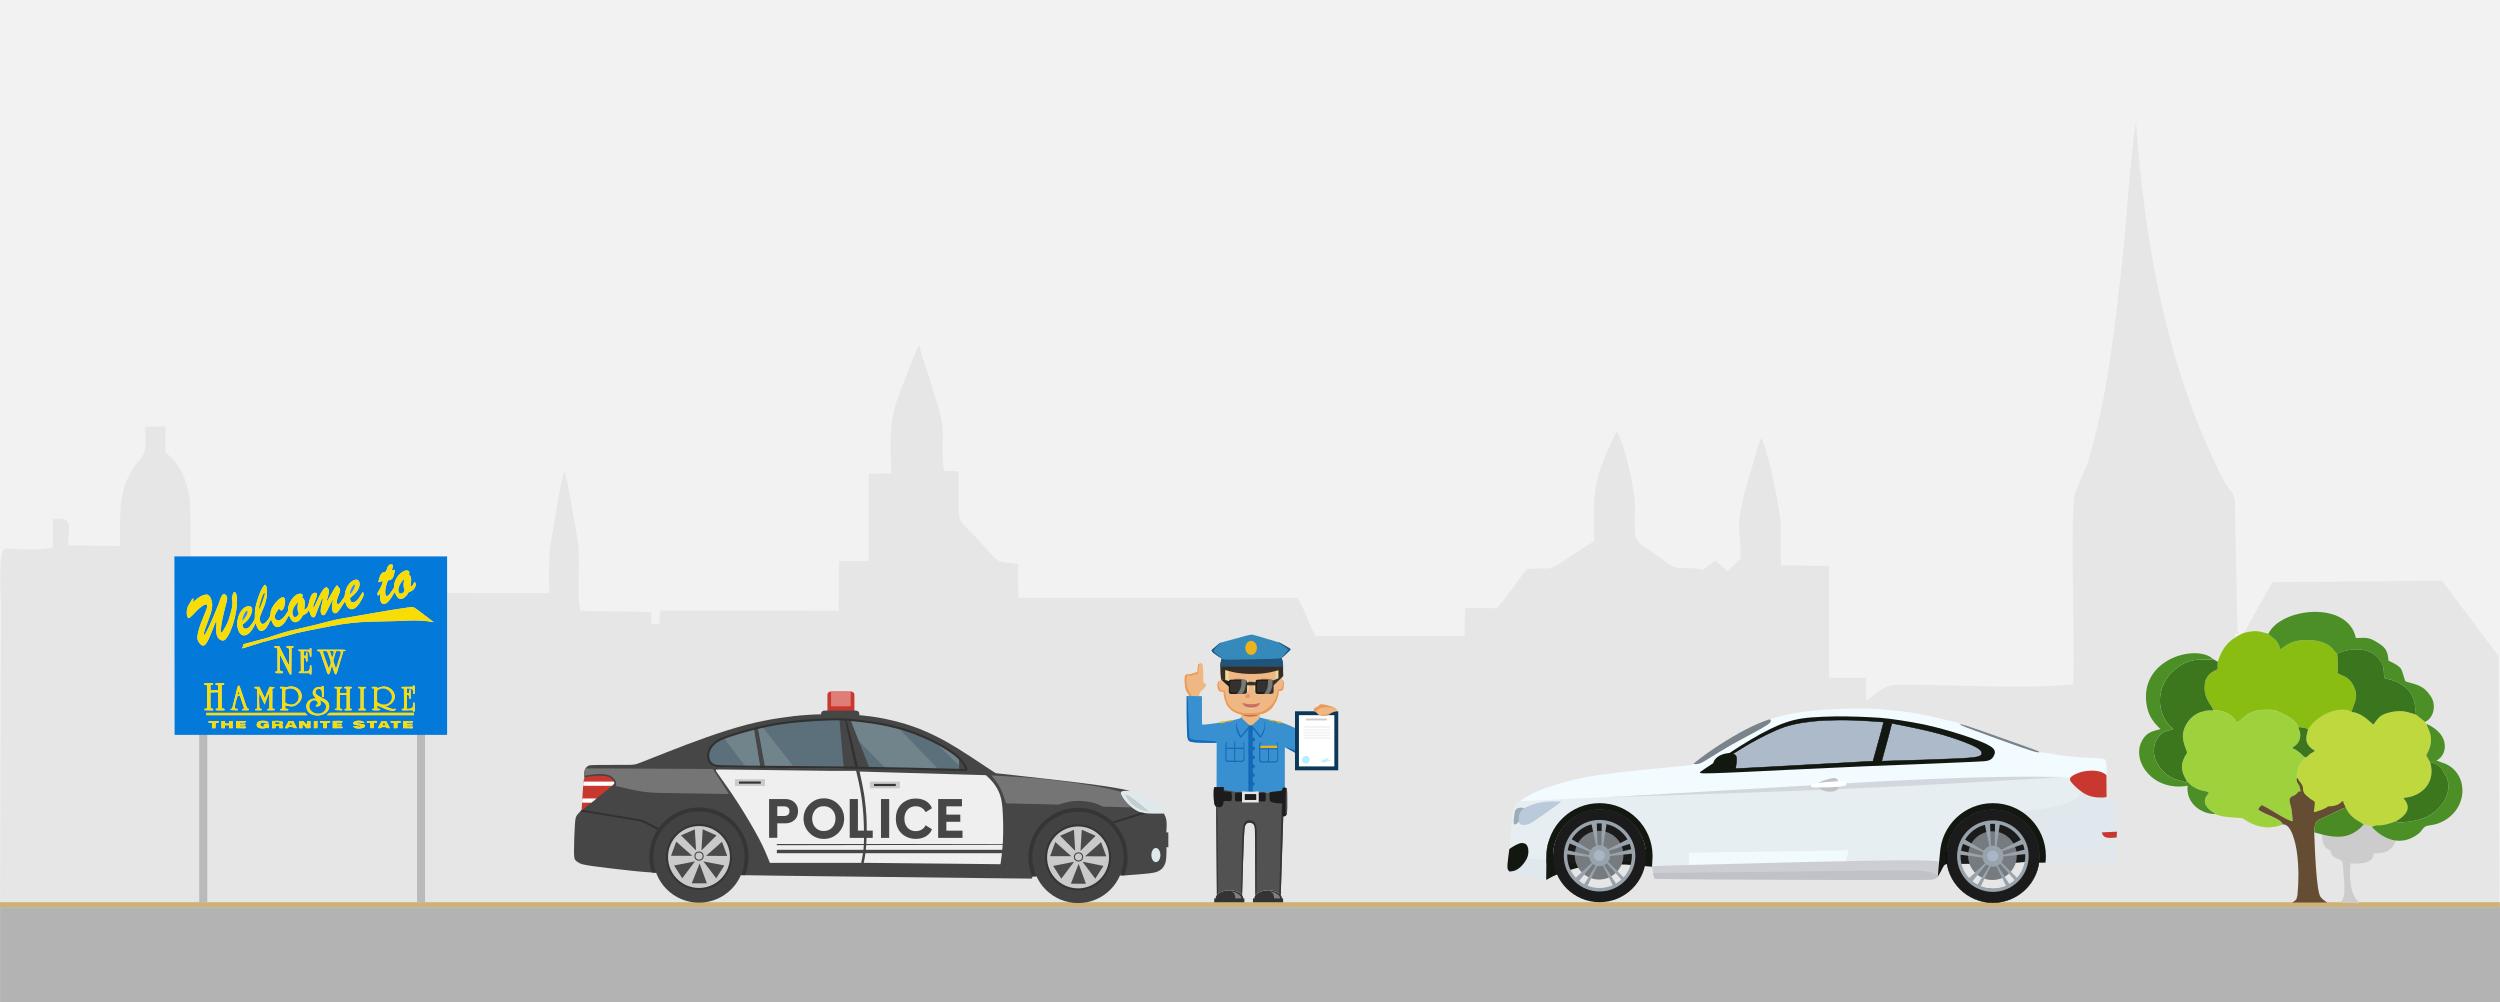 <?xml version="1.0" encoding="UTF-8"?>
<!DOCTYPE svg PUBLIC "-//W3C//DTD SVG 1.1//EN" "http://www.w3.org/Graphics/SVG/1.1/DTD/svg11.dtd">
<!-- Creator: CorelDRAW X8 -->
<svg xmlns="http://www.w3.org/2000/svg" xml:space="preserve" width="4879px" height="1956px" version="1.1" style="shape-rendering:geometricPrecision; text-rendering:geometricPrecision; image-rendering:optimizeQuality; fill-rule:evenodd; clip-rule:evenodd"
viewBox="0 0 48792 19559"
 xmlns:xlink="http://www.w3.org/1999/xlink">
 <defs>
  <style type="text/css">
   <![CDATA[
    .str0 {stroke:#373435;stroke-width:41.656}
    .str2 {stroke:#313131;stroke-width:41.656}
    .str1 {stroke:#424242;stroke-width:20.834}
    .str3 {stroke:black;stroke-width:9}
    .str4 {stroke:#B5EEFF;stroke-width:9}
    .str5 {stroke:#E6E6E6;stroke-width:9}
    .fil18 {fill:none}
    .fil14 {fill:#373435}
    .fil21 {fill:#EFB783}
    .fil63 {fill:#0379D9}
    .fil36 {fill:#0B3859}
    .fil49 {fill:#121710}
    .fil24 {fill:#1369B6}
    .fil56 {fill:#1B1B1C}
    .fil32 {fill:#1C1C1C}
    .fil28 {fill:#20547B}
    .fil8 {fill:#313131}
    .fil70 {fill:#318AFA}
    .fil31 {fill:#33322E}
    .fil37 {fill:#333333}
    .fil27 {fill:#362D24}
    .fil29 {fill:#3689BB}
    .fil23 {fill:#3890D0}
    .fil76 {fill:#3A761D}
    .fil74 {fill:#3C771D}
    .fil79 {fill:#3D761F}
    .fil11 {fill:#424242}
    .fil7 {fill:#464646}
    .fil15 {fill:#4A4A4A}
    .fil78 {fill:#4A8C23}
    .fil75 {fill:#4C8F26}
    .fil41 {fill:#4D4D4D}
    .fil40 {fill:#525252}
    .fil16 {fill:#5C707B}
    .fil77 {fill:#644D33}
    .fil17 {fill:#71848B}
    .fil9 {fill:#757575}
    .fil57 {fill:#767B7F}
    .fil33 {fill:#797977}
    .fil51 {fill:#7A838A}
    .fil43 {fill:gray}
    .fil72 {fill:#8ABD12}
    .fil58 {fill:#99A3AC}
    .fil52 {fill:#9CADB7}
    .fil73 {fill:#9ED23D}
    .fil59 {fill:#AAB5C5}
    .fil55 {fill:#ADBACA}
    .fil39 {fill:#B5EEFF}
    .fil25 {fill:#B96F48}
    .fil62 {fill:#BABABA}
    .fil54 {fill:#BACADA}
    .fil71 {fill:#BFD83D}
    .fil48 {fill:#C1C2C9}
    .fil19 {fill:#C1CFCF}
    .fil34 {fill:#C77066}
    .fil5 {fill:#C8382F}
    .fil12 {fill:#CACACA}
    .fil38 {fill:#CCCCCC}
    .fil47 {fill:#CDCED3}
    .fil3 {fill:#CFB175}
    .fil53 {fill:#D2D7DD}
    .fil6 {fill:#DF7E77}
    .fil4 {fill:#DFE9EB}
    .fil35 {fill:#E09474}
    .fil46 {fill:#E0E7ED}
    .fil1 {fill:#E6E6E6}
    .fil42 {fill:#E6E6E6}
    .fil44 {fill:#E6EEF1}
    .fil22 {fill:#EC9956}
    .fil30 {fill:#ECB31E}
    .fil26 {fill:#EDD89F}
    .fil68 {fill:#EDDB0B}
    .fil13 {fill:#EFEFEF}
    .fil45 {fill:#F1FAFF}
    .fil0 {fill:#F2F2F2}
    .fil50 {fill:#F2FBFF}
    .fil65 {fill:#F4DB13}
    .fil69 {fill:#F4DC0C}
    .fil64 {fill:#F7DC06}
    .fil66 {fill:#F8DD07}
    .fil67 {fill:#FADD05}
    .fil10 {fill:white}
    .fil60 {fill:white}
    .fil20 {fill:#464646;fill-rule:nonzero}
    .fil61 {fill:#B3B3B3}
    .fil2 {fill:url(#id2);fill-rule:nonzero;fill-opacity:0.322}
   ]]>
  </style>
   <mask id="id0">
  <linearGradient id="id1" gradientUnits="userSpaceOnUse" x1="25617.3" y1="16060.5" x2="30445.5" y2="16060.5">
   <stop offset="0" style="stop-opacity:0; stop-color:white"/>
   <stop offset="1" style="stop-opacity:1; stop-color:white"/>
  </linearGradient>
    <rect style="fill:url(#id1)" x="25607" y="14748" width="4849" height="2625"/>
   </mask>
  <linearGradient id="id2" gradientUnits="userSpaceOnUse" x1="20550.3" y1="16253.2" x2="21902.8" y2="16253.2">
   <stop offset="0" style="stop-opacity:1; stop-color:#64691F"/>
   <stop offset="1" style="stop-opacity:1; stop-color:#9E8926"/>
  </linearGradient>
 </defs>
 <g id="Слой_x0020_1">
  <rect class="fil0" x="2" width="48790" height="19559"/>
  <path class="fil1" d="M48786 19559l-22 -6754 -1103 -1471 -3310 26 -736 1314c1,-94 3,-197 5,-306l74 -9 -26 -79 -52 -2548 -13 -3c-20,-154 -73,-96 -223,-391 -1074,-2111 -1523,-4547 -1690,-6954 -73,255 -220,2288 -275,2759 -156,1341 -287,2652 -681,3921l-233 549c-108,250 4,3176 -40,3748 -1034,85 -2347,-3 -3429,5 -329,3 -472,249 -613,309l0 -450 -722 0 0 -2180 -134 -1 0 -4 -727 -4 -70 -1c-27,-206 -11,-504 -10,-720 1,-371 -251,-1526 -383,-1768 -48,97 -139,438 -179,568 -396,1299 -200,1080 -227,1790l-203 196 -16 0c2,4 4,7 6,11l-40 38 -237 -210 -250 183c-15,-4 -38,-9 -72,-16 -283,-60 -387,58 -642,-138 -686,-526 -609,-250 -604,-1091 1,-317 -211,-1270 -356,-1455l-64 119c-431,936 -385,1075 -371,2025 -173,85 -384,238 -566,358 -386,257 -268,136 -747,179 -167,188 -449,645 -605,766l-608 -1 -7 540 -2919 4c-112,-242 -205,-518 -344,-744l-5445 -1 -10 -661c-491,-77 -260,83 -886,-592 -165,-178 -272,-200 -273,-467 -2,-251 7,-501 -2,-751l-280 -6c-88,-554 67,-694 -142,-1346l-176 -558c-52,-174 -128,-372 -165,-546 -29,36 -11,10 -47,71l-191 479c-66,179 -132,333 -203,537 -160,459 -116,900 -109,1412l-440 7 -2 1701 -576 3 -8 969 -3488 -3 -8 263 -160 -4 -1 -228c-453,-27 -928,-5 -1386,-33 -84,-381 27,-975 -62,-1440 -46,-238 -182,-1134 -249,-1270 -96,287 -145,769 -217,1119 -90,431 -85,775 -77,1251l-7007 -13c6,-537 6,-1081 2,-1618 -3,-415 -158,-884 -486,-1116l0 -507 -395 6c4,239 47,471 -81,618 -463,527 -405,986 -408,1710l-1017 -10c3,-351 128,-576 -293,-514l-2 559c-164,24 -336,45 -498,33l-433 -16c-144,63 -84,839 -83,1121 2,744 -27,5508 -11,7731l48779 0z"/>
  <path class="fil2" d="M21350 15468c0,0 -479,29 -537,73 -58,44 -277,1250 -262,1497 58,-29 1236,-1148 1352,-1294 -29,-116 -553,-276 -553,-276z"/>
  <rect class="fil3" y="17607" width="48790" height="102"/>
  <g id="_2996849038960">
   <path class="fil4" d="M22407 15887c49,2 131,5 187,3 57,-2 88,-7 106,-15 18,-7 23,-17 15,-33 -9,-16 -29,-40 -58,-70 -29,-31 -67,-68 -105,-100 -38,-32 -77,-57 -116,-81 -40,-25 -79,-48 -116,-69 -37,-20 -72,-38 -106,-53 -35,-15 -69,-27 -94,-35 -24,-8 -39,-11 -57,-13 -18,-1 -40,-1 -68,-1 -28,0 -61,1 -85,5 -24,3 -39,10 -50,18 -11,8 -18,18 -19,35 0,17 5,41 23,71 18,30 48,65 83,100 34,34 73,68 117,102 44,34 93,69 138,91 45,22 86,31 114,37 28,5 43,6 91,8z"/>
   <rect class="fil5" x="16149" y="13496" width="526" height="561" rx="62" ry="59"/>
   <polygon class="fil6" points="16220,13496 16603,13496 16603,13784 16220,13784 "/>
   <path class="fil7" d="M11426 15219c-16,-13 -21,-40 -24,-70 -2,-29 -2,-60 3,-88 5,-28 15,-53 28,-73 13,-19 29,-33 48,-43 19,-10 41,-15 190,-17 149,-2 425,-1 569,-1 144,-1 156,-4 256,-43 100,-39 289,-114 521,-205 233,-92 509,-198 781,-294 272,-96 540,-180 775,-242 234,-61 434,-98 625,-128 190,-29 369,-50 543,-62 95,-7 187,-11 283,-13 -1,-2 -1,-4 -1,-6l0 0c0,-36 30,-66 67,-66l617 0c36,0 66,30 66,66l0 0c0,8 -1,16 -4,23 30,2 60,5 90,8 194,20 375,52 551,94 176,42 346,92 519,159 173,67 349,151 528,250 178,100 359,216 522,322 162,106 307,202 379,251 73,48 73,48 73,48 0,0 0,0 0,0 0,0 0,0 347,38 348,39 1043,115 1481,173 437,57 617,95 707,114 89,18 89,18 89,18 0,0 0,0 -30,0 -31,0 -92,0 -124,10 -33,10 -37,30 -19,71 19,41 59,103 109,157 50,54 110,100 165,134 54,33 104,56 196,66 93,10 228,9 296,8 68,0 68,0 68,0 0,0 0,0 0,0 0,0 0,0 10,19 10,20 31,59 39,120 8,61 3,145 0,186 -3,42 -3,42 -3,42 0,0 0,0 7,0 6,0 19,0 26,0 7,0 7,0 7,0 0,0 0,0 0,49 0,49 0,146 0,195 0,49 0,49 0,49 0,0 0,0 0,0 0,0 0,0 -6,-1 -6,-2 -18,-4 -24,-6 -6,-1 -6,-1 -6,-1 0,0 0,0 0,0 0,0 0,0 0,35 0,35 0,106 -4,161 -3,55 -11,96 -24,131 -13,35 -32,65 -54,89 -22,24 -48,42 -82,58 -34,16 -75,29 -187,42 -111,13 -292,26 -382,32 -91,7 -91,7 -91,7 0,0 0,0 -13,-7 -14,-6 -42,-19 -55,-26 -14,-6 -14,-6 -14,-6 0,0 0,0 -10,0 -11,1 -32,2 -42,3 -10,1 -10,1 -284,10 -275,9 -823,27 -1097,36 -274,9 -274,9 -274,9 0,0 0,0 -2,7 -3,8 -8,22 -11,29 -2,7 -2,7 -2,7 0,0 0,0 -935,-10 -934,-11 -2802,-31 -3774,-44 -971,-12 -1045,-16 -1082,-18 -37,-2 -37,-2 -280,-6 -242,-5 -726,-14 -1059,-27 -332,-13 -513,-30 -747,-56 -233,-25 -518,-59 -685,-82 -167,-24 -217,-37 -257,-54 -39,-18 -69,-40 -89,-63 -19,-23 -28,-46 -28,-180 0,-134 9,-379 18,-514 9,-134 18,-159 56,-205 39,-45 107,-112 209,-203 102,-91 239,-207 314,-281 74,-73 87,-104 87,-130 -1,-25 -15,-45 -47,-59 -32,-14 -81,-23 -141,-20 -60,3 -131,19 -179,27 -49,9 -77,10 -93,-3z"/>
   <path class="fil8" d="M22281 15858c21,5 44,9 71,12l13 1 0 1 -688 214 0 -39 604 -189z"/>
   <path class="fil8" d="M11325 15835c10,-10 21,-21 33,-33l1180 198 356 180 -20 35 -367 -184 -1182 -196z"/>
   <path class="fil9" d="M21879 15454c-11,12 -9,30 3,59 19,41 59,103 109,157 26,29 56,55 85,78l8 8c0,0 0,0 -93,-2 -93,-2 -278,-7 -370,-9 -93,-2 -93,-2 -93,-2 0,0 0,0 -27,-13 -26,-13 -79,-39 -133,-56 -55,-18 -111,-28 -179,-35 -69,-7 -150,-12 -223,-6 -72,5 -137,20 -186,33 -49,13 -83,25 -99,31 -17,5 -17,5 -17,5 0,0 0,0 -171,-4 -172,-4 -515,-12 -686,-16 -172,-4 -172,-4 -172,-4 0,0 0,0 0,0 0,0 0,0 -11,-35 -12,-35 -35,-106 -61,-171 -27,-66 -57,-127 -94,-183 -36,-56 -79,-106 -100,-131 -22,-26 -22,-26 -22,-26 0,0 0,0 66,4 66,4 198,11 345,20 147,9 310,19 480,35 170,15 347,36 517,58 170,22 335,45 488,70 153,24 295,51 412,78 94,21 172,43 224,57z"/>
   <path class="fil5" d="M11515 15153c56,-7 139,-12 201,-13 62,0 102,3 137,14 36,10 66,27 88,48 22,21 36,46 43,60 7,14 7,18 2,28 -6,10 -18,25 -54,57 -37,32 -98,80 -164,134 -66,53 -136,112 -194,159 -59,46 -106,82 -141,108 -35,27 -59,45 -70,54 -12,9 -12,9 -12,9 0,0 0,0 6,-97 6,-98 17,-293 26,-399 8,-106 13,-123 30,-136 17,-12 46,-20 102,-26z"/>
   <path class="fil10" d="M11980 15253c1,3 3,6 4,9 7,14 7,18 2,28 -5,8 -15,21 -41,45l-564 0 2 -20c2,-26 4,-46 5,-62l592 0zm-337 330c-24,20 -48,39 -69,57 -12,8 -22,17 -33,25l-181 0 5 -82 278 0z"/>
   <circle class="fil11" cx="13642" cy="16725" r="891"/>
   <circle class="fil12 str0" cx="13642" cy="16725" r="625"/>
   <path class="fil13" d="M16726 15119c14,59 40,165 64,296 24,132 46,290 59,469 12,180 15,382 13,513 -1,27 -1,52 -2,74l-1701 0 3 24 1697 -3c-2,37 -4,66 -7,92l-1690 0 0 67 1681 0c-10,61 -22,124 -29,156 -6,32 -6,32 -6,32 0,0 0,0 0,0 0,0 0,0 -297,0 -297,0 -891,0 -1188,0 -297,0 -297,0 -297,0 0,0 0,0 0,0 0,0 0,0 -28,-70 -28,-70 -83,-209 -188,-408 -105,-199 -259,-459 -402,-681 -143,-223 -276,-409 -351,-514 -75,-105 -92,-128 -86,-140 5,-12 32,-12 487,-5 455,6 1338,19 1785,23 446,3 457,-4 462,0 6,3 8,16 21,75zm77 63c16,75 44,200 65,338 20,138 35,289 42,408 7,119 7,206 5,313 -1,72 -3,153 -8,230l2663 0c2,-20 3,-40 4,-61 8,-176 6,-385 -3,-542 -8,-157 -22,-261 -53,-352 -31,-91 -78,-170 -126,-232 -49,-63 -100,-109 -125,-133 -26,-23 -26,-23 -26,-23 0,0 0,0 0,0 0,0 0,0 0,0 0,0 0,0 -411,-12 -410,-12 -1232,-35 -1643,-47 -411,-12 -411,-12 -411,-12 0,0 0,0 3,13 3,12 8,37 24,112zm103 1310c-2,29 -4,58 -7,85l0 7 2662 0c3,-30 6,-63 8,-97l-2663 5zm-15 159c-9,67 -19,118 -25,148 -8,40 -8,40 -8,40 0,0 0,0 0,0 0,0 0,0 445,4 445,5 1334,14 1779,18 444,5 444,5 444,5 0,0 0,0 0,0 0,0 0,0 10,-70 5,-34 12,-84 19,-145l-2664 0z"/>
   <rect class="fil12" x="14343" y="15207" width="586" height="131"/>
   <rect class="fil14" x="14423" y="15251" width="425.773" height="42.967"/>
   <rect class="fil12" x="16976" y="15254" width="586" height="131"/>
   <rect class="fil14" x="17057" y="15298" width="425.773" height="42.967"/>
   <polygon class="fil15" points="13501,17239 13796,17239 13654,16852 "/>
   <polygon class="fil15" points="13156,16891 13315,17140 13564,16810 "/>
   <polygon class="fil15" points="14137,16891 13978,17140 13729,16811 "/>
   <polygon class="fil15" points="14091,16427 14193,16704 13780,16703 "/>
   <polygon class="fil15" points="13198,16425 13096,16702 13509,16701 "/>
   <polygon class="fil15" points="13984,16303 13714,16185 13690,16597 "/>
   <polygon class="fil15" points="13291,16303 13561,16185 13585,16597 "/>
   <path class="fil16" d="M14099 14975c159,8 450,8 595,8 145,0 145,0 145,0 0,0 0,0 0,0 0,0 0,0 -21,-128 -22,-128 -65,-385 -86,-513 -22,-128 -22,-128 -22,-128 0,0 0,0 0,0 0,0 0,0 -75,21 -75,20 -224,62 -337,98 -113,36 -188,66 -251,99 -62,33 -112,69 -148,109 -37,40 -60,83 -71,128 -11,46 -10,94 2,139 12,45 34,87 59,115 24,29 52,45 210,52z"/>
   <path class="fil17" d="M14565 14983c49,0 93,0 129,0 145,0 145,0 145,0 0,0 0,0 0,0 0,0 0,0 -21,-128 -22,-128 -65,-385 -86,-513 -22,-128 -22,-128 -22,-128 0,0 0,0 0,0 0,0 0,0 -75,21 -75,20 -224,62 -337,98 -70,22 -126,42 -173,62l440 588z"/>
   <path class="fil16" d="M14826 14381c23,131 65,367 87,484 21,118 22,118 23,118 1,0 1,0 1,0 0,0 0,0 255,3 255,4 765,10 1021,14 255,3 255,3 255,3 0,0 0,0 0,0 0,0 0,0 -14,-164 -15,-163 -43,-490 -58,-653 -14,-164 -14,-164 -14,-164 0,0 0,0 0,0 0,0 0,0 -81,4 -82,3 -245,9 -416,20 -172,11 -353,27 -517,48 -164,21 -312,47 -405,65 -93,18 -132,29 -151,34 -20,5 -20,5 -20,5 0,0 0,0 3,13 2,13 8,39 31,170z"/>
   <path class="fil17" d="M14826 14381c23,131 65,367 87,484 21,118 22,118 23,118 1,0 1,0 1,0 0,0 0,0 255,3l321 5 -640 -813c-32,7 -50,12 -61,15 -20,5 -20,5 -20,5 0,0 0,0 3,13 2,13 8,39 31,170z"/>
   <path class="fil16" d="M16727 14370c61,156 155,394 202,514 47,119 47,119 47,119 0,0 0,0 0,0 0,0 0,0 0,0 0,0 0,0 290,4 290,4 871,11 1161,15 291,4 291,4 291,4 0,0 0,0 0,0 0,0 0,0 0,-36 0,-37 0,-110 -1,-148 -1,-38 -2,-42 -2,-44 -1,-2 -1,-2 -1,-2 0,0 0,0 -33,-30 -34,-29 -100,-87 -202,-154 -102,-66 -240,-140 -399,-211 -158,-71 -336,-139 -487,-184 -150,-45 -272,-67 -395,-87 -123,-19 -247,-36 -345,-46 -99,-11 -172,-15 -208,-17 -37,-2 -37,-2 -22,35 14,38 43,112 104,268z"/>
   <path class="fil17" d="M18718 14942c0,-35 0,-75 -1,-100 -1,-38 -2,-42 -2,-44 -1,-2 -1,-2 -1,-2 0,0 0,0 -33,-30 -34,-29 -100,-87 -202,-154 -62,-40 -137,-83 -221,-126l460 456z"/>
   <path class="fil17" d="M16727 14370l35 90 536 547 1023 14 -796 -824c-120,-32 -224,-50 -327,-67 -123,-19 -247,-36 -345,-46 -99,-11 -172,-15 -208,-17 -37,-2 -37,-2 -22,35 14,38 43,112 104,268z"/>
   <path class="fil9" d="M13493 15005l-2064 -10c-11,18 -20,41 -24,66 -5,25 -5,52 -4,78 57,-9 124,-19 180,-26 89,-10 150,-11 201,-6 51,5 91,17 122,30 30,14 51,30 69,48 17,18 31,39 41,60 9,21 13,42 12,57 -1,16 -6,26 -8,31l-3 6 92 21c93,22 278,65 424,87 147,23 255,26 531,30 276,5 720,11 942,15l222 3 -52 -82 -209 -325 -52 -81 -420 -2z"/>
   <path class="fil14" d="M13642 15757c-535,0 -969,433 -969,968 0,106 17,207 48,302 27,2 55,4 84,5 -35,-95 -54,-199 -54,-307 0,-492 399,-890 891,-890 491,0 890,398 890,890 0,126 -26,245 -73,354 23,0 50,1 84,1 43,-110 67,-229 67,-355 0,-535 -433,-968 -968,-968z"/>
   <circle class="fil11" cx="21040" cy="16733" r="891"/>
   <circle class="fil12 str0" cx="21040" cy="16733" r="625"/>
   <polygon class="fil15" points="20899,17246 21194,17247 21052,16859 "/>
   <polygon class="fil15" points="20554,16899 20713,17148 20962,16818 "/>
   <polygon class="fil15" points="21536,16899 21376,17148 21127,16818 "/>
   <polygon class="fil15" points="21489,16435 21591,16712 21178,16711 "/>
   <polygon class="fil15" points="20596,16433 20494,16710 20907,16709 "/>
   <polygon class="fil15" points="21383,16311 21112,16193 21088,16605 "/>
   <polygon class="fil15" points="20689,16311 20960,16193 20984,16605 "/>
   <path class="fil14" d="M21040 15764c-535,0 -969,434 -969,969 0,76 9,149 25,219 3,15 6,30 9,42 6,21 11,37 17,52 5,14 11,27 16,37 5,9 10,16 14,22l1 -1 75 -2c-5,-15 -14,-40 -24,-68 -11,-32 -23,-69 -32,-106 -5,-22 -10,-43 -13,-61 -6,-44 -10,-88 -10,-134 0,-492 399,-890 891,-890 492,0 890,398 890,890 0,126 -26,245 -73,353 23,1 51,2 84,2 44,-110 67,-230 67,-355 0,-535 -433,-969 -968,-969z"/>
   <circle class="fil18 str1" cx="13643" cy="16708" r="80"/>
   <circle class="fil18 str1" cx="21049" cy="16724" r="80"/>
   <path class="fil19" d="M21967 15514c-6,15 16,51 41,85 24,33 52,64 85,94 34,30 74,59 111,81 37,22 71,36 109,46 38,10 79,15 99,17 21,3 21,3 21,3 0,0 0,0 -66,-54 -65,-54 -196,-162 -278,-220 -83,-58 -116,-66 -122,-52z"/>
   <ellipse class="fil4" cx="22559" cy="16687" rx="88" ry="138"/>
   <path class="fil8" d="M16706 14796c-39,-163 -113,-477 -155,-635 -16,-58 -27,-95 -35,-119 -4,0 -8,-1 -12,-2 -4,-1 -8,-3 -12,-5 4,24 12,63 25,127 34,164 106,492 142,656 36,164 36,164 36,164 0,0 0,0 9,1 9,0 27,2 36,2 9,1 9,1 9,1 0,0 0,0 -1,-7 -1,-6 -4,-19 -42,-183z"/>
   <path class="fil18 str2" d="M16637 14981c-791,-11 -1660,-15 -2121,-19 -461,-5 -514,-10 -553,-20 -38,-10 -61,-24 -80,-41 -19,-17 -33,-36 -45,-63 -11,-27 -18,-61 -17,-98 1,-37 12,-77 30,-116 18,-38 44,-74 79,-107 34,-33 77,-61 134,-89 58,-27 129,-53 240,-88 111,-35 260,-80 415,-119 155,-39 315,-72 470,-97 154,-25 302,-41 478,-55 176,-14 379,-27 537,-31 158,-4 272,1 412,14 140,12 306,31 466,57 159,26 312,59 449,96 137,37 260,79 392,132 132,52 274,116 401,186 127,70 239,145 307,196 67,51 91,77 119,110 28,33 60,73 81,108 21,34 30,63 33,77 2,15 -2,15 -361,6 -359,-10 -1074,-28 -1866,-39z"/>
   <path class="fil20" d="M15331 15594c42,0 82,10 121,28 37,19 68,46 90,81 22,35 33,77 33,128 0,50 -11,93 -33,128 -22,36 -53,63 -90,81 -39,19 -79,28 -121,28l-161 0 0 283 -160 0 0 -757 321 0zm-31 331c35,0 62,-8 81,-25 18,-15 27,-39 27,-69 0,-31 -9,-55 -27,-70 -19,-17 -46,-25 -81,-25l-130 0 0 189 130 0z"/>
   <path id="1" class="fil20" d="M16306 15976c0,-40 -8,-78 -24,-115 -18,-37 -43,-67 -77,-90 -34,-23 -77,-36 -127,-37 -51,0 -92,12 -125,35 -35,24 -60,54 -76,91 -17,35 -26,74 -26,116 0,42 9,81 26,117 16,36 41,66 76,90 33,23 74,35 125,35 50,-1 93,-14 127,-37 34,-23 59,-53 77,-90 16,-37 24,-75 24,-115zm-227 -396c109,0 203,39 280,116 77,78 116,171 116,281 0,108 -39,201 -116,279 -77,77 -171,116 -280,116 -109,0 -202,-39 -280,-116 -77,-78 -116,-171 -116,-279 0,-110 39,-203 116,-281 78,-77 171,-116 280,-116z"/>
   <polygon id="2" class="fil20" points="17033,16352 16584,16352 16584,15594 16744,15594 16744,16210 17033,16210 "/>
   <polygon id="3" class="fil20" points="17354,15594 17354,16352 17194,16352 17194,15594 "/>
   <path id="4" class="fil20" d="M17653 16016c3,34 12,64 27,92 19,36 46,64 79,83 33,20 71,29 113,29 45,0 84,-10 118,-31 34,-21 58,-49 74,-84l125 78c-22,59 -62,106 -119,139 -58,33 -123,50 -197,50 -72,0 -137,-16 -196,-48 -60,-31 -107,-76 -141,-135 -35,-59 -52,-129 -52,-211 0,-83 17,-153 52,-212 34,-59 81,-104 141,-135 59,-32 124,-47 196,-47 74,0 139,16 197,49 57,34 97,80 119,140l-125 77c-16,-34 -40,-62 -74,-84 -34,-21 -73,-31 -118,-31 -42,0 -80,10 -113,29 -33,19 -60,47 -79,84 -15,27 -24,57 -27,91 -2,21 -2,47 0,77z"/>
   <polygon id="5" class="fil20" points="18785,16352 18310,16352 18310,15594 18774,15594 18774,15736 18470,15736 18470,15898 18742,15898 18742,16038 18470,16038 18470,16211 18785,16211 "/>
  </g>
  <g id="_2996848533312">
   <path class="fil21" d="M23216 13605l179 0c1,-7 3,-13 4,-20 4,-14 7,-28 11,-39 7,-23 15,-39 28,-54 12,-15 30,-29 45,-43 16,-14 29,-28 39,-43 10,-16 17,-32 15,-45 -3,-14 -14,-24 -24,-29 -10,-5 -18,-5 -22,-5 -4,0 -4,0 -5,-55 0,-55 -2,-164 -6,-225 -3,-61 -8,-74 -15,-83 -7,-9 -17,-14 -27,-15 -11,-1 -23,1 -34,7 -10,5 -20,15 -25,43 -5,27 -6,72 -6,94 -1,23 -1,23 -14,26 -14,3 -41,10 -61,16 -19,7 -30,13 -53,18 -23,4 -58,7 -81,10 -23,3 -33,6 -39,38 -5,33 -5,94 -1,142 3,49 9,85 19,113 10,28 24,49 36,68 12,19 23,36 30,54 0,2 1,4 2,6 2,7 4,14 5,21z"/>
   <path class="fil22" d="M23216 13605l46 0c-4,-13 -8,-28 -13,-40 -4,-12 -10,-22 -16,-32 -6,-10 -14,-20 -22,-33 -9,-13 -18,-29 -27,-50 -8,-21 -16,-48 -21,-78 -5,-30 -7,-64 -8,-92 -1,-28 -1,-50 2,-65 3,-15 9,-23 19,-28 9,-5 23,-8 34,-7 12,1 21,5 30,7 9,2 18,1 27,-3 9,-5 18,-12 27,-17 9,-6 18,-9 29,-9 11,1 24,6 34,5 10,-1 17,-7 21,-14 5,-8 7,-18 8,-36 2,-19 3,-46 5,-69 2,-23 5,-42 10,-55 4,-13 10,-21 17,-26 8,-5 17,-7 28,-6 5,0 10,1 15,2 -7,-6 -15,-9 -23,-10 -11,-1 -23,1 -34,7 -10,5 -20,15 -25,43 -5,27 -6,72 -6,94 -1,23 -1,23 -14,26 -14,3 -41,10 -61,16 -19,7 -30,13 -53,18 -23,4 -58,7 -81,10 -23,3 -33,6 -39,38 -5,33 -5,94 -1,142 3,49 9,85 19,113 10,28 24,49 36,68 12,19 23,36 30,54 0,2 1,4 2,6 2,7 4,14 5,21z"/>
   <path class="fil23" d="M23161 13584l0 130c0,131 0,393 5,538 5,145 14,173 29,194 15,21 37,35 130,42 92,8 256,8 338,8l82 0 0 146 -1 592 0 136 101 0c28,0 28,0 28,13 0,6 1,15 1,30 20,3 43,7 68,12 63,11 141,23 251,33 15,1 32,3 48,4l0 -12 63 0c7,28 19,53 36,65 25,18 63,6 93,-6 30,-13 51,-25 69,-52 1,-2 3,-5 4,-7l59 0 0 17c1,0 2,0 2,0l106 0c7,0 14,3 19,7 34,-2 67,-4 98,-6 3,-8 12,-8 46,-7l34 0c33,-3 62,-6 85,-10 24,-3 42,-7 56,-9 9,-5 17,-9 24,-12 0,-56 2,-56 14,-56 7,-1 16,-1 26,0 1,-16 1,-47 1,-129l0 -534 0 -133 42 24 156 87 0 -481c-30,-16 -72,-35 -109,-51 -43,-19 -80,-32 -118,-45 -39,-13 -80,-26 -121,-36 -42,-10 -85,-18 -124,-25 -40,-8 -75,-15 -104,-21 -29,-6 -50,-10 -76,-17 -4,-2 -8,-3 -13,-4 -11,-3 -22,-7 -33,-11l0 -5 0 -49c-1,0 -2,0 -3,1 -4,3 -9,6 -13,9 -16,10 -30,15 -49,19 -20,5 -45,9 -70,11 -26,2 -52,2 -78,0 -26,-3 -52,-7 -72,-12 -19,-5 -31,-11 -41,-17 -5,-2 -9,-5 -13,-8 0,0 -1,0 -1,0l0 51c-5,2 -11,4 -16,7 -8,5 -16,10 -24,16 -30,9 -66,20 -128,33 -84,17 -214,40 -309,55 -96,15 -156,22 -196,26 -40,5 -58,6 -72,6 -13,1 -21,1 -25,1 -5,0 -6,0 -7,-93 -1,-92 -1,-278 -1,-371l0 -92 -49 -1 -10 0 -188 -1 0 0 -50 0z"/>
   <path class="fil24" d="M25077 14579l41 23 156 87 0 -47 -15 -5c-36,-13 -109,-37 -146,-50 -36,-12 -36,-12 -36,-12l0 4z"/>
   <path class="fil24" d="M23161 13584l0 130c0,131 0,393 5,538 5,145 14,173 29,194 15,21 37,35 130,42 92,8 256,8 338,8l80 0c-2,-15 -7,-19 -15,-22 -8,-4 -18,-8 -43,-10 -24,-3 -62,-5 -123,-8 -61,-3 -144,-9 -200,-13 -57,-5 -86,-10 -106,-16 -19,-6 -29,-14 -36,-24 -7,-9 -11,-22 -17,-156 -5,-134 -12,-390 -18,-522 -5,-106 -10,-132 -15,-141l-9 0z"/>
   <polygon class="fil21" points="24236,13921 24576,13921 24576,14028 24434,14156 24386,14156 24236,14017 "/>
   <path class="fil25" d="M24212 13923c-2,3 7,11 15,17 8,6 14,10 23,15 10,6 22,12 41,17 20,5 46,9 72,12 26,2 52,2 78,0 25,-2 50,-6 70,-11 19,-4 33,-9 49,-19 16,-10 34,-25 43,-32 9,-8 9,-8 9,-8 0,0 0,0 -9,2 -8,2 -24,5 -56,9 -32,4 -80,8 -124,9 -45,0 -87,-3 -117,-6 -30,-2 -48,-3 -63,-5 -16,-1 -29,-3 -31,0z"/>
   <path class="fil21" d="M23836 13191c-4,24 -9,57 -11,73 -3,16 -3,16 -3,16 0,0 0,0 -2,0 -2,0 -7,0 -13,2 -6,2 -14,5 -21,13 -8,7 -15,18 -20,35 -4,16 -5,38 -5,57 1,19 4,35 8,49 4,15 10,28 17,37 8,10 17,16 27,20 10,5 21,7 32,8 12,1 24,1 31,1 6,0 6,0 6,0 0,0 0,0 1,24l0 21c2,15 5,32 8,49 4,26 10,50 18,72 7,23 15,45 24,64 8,19 18,35 27,49 10,14 20,26 33,39 13,14 29,29 44,41 16,13 31,22 49,32 17,9 36,19 58,27 22,9 46,16 68,22 22,5 42,9 62,11 19,2 38,2 63,2 25,1 56,1 89,0 33,0 67,-3 100,-5 33,-3 64,-7 93,-13 29,-7 56,-16 81,-29 26,-13 50,-29 70,-44 19,-14 36,-27 50,-44 15,-17 29,-37 42,-58 13,-21 27,-42 39,-66 12,-23 22,-49 30,-75 9,-25 15,-50 19,-73 5,-23 8,-45 9,-56 2,-11 2,-11 2,-11 0,0 0,0 2,1 2,1 7,2 14,2 8,1 19,0 31,-3 2,-1 5,-1 7,-2 4,-2 8,-5 12,-8 10,-10 17,-25 22,-44 4,-20 6,-43 7,-65 1,-22 1,-42 -4,-58 -4,-16 -13,-28 -20,-34 -6,-7 -10,-9 -13,-10 -2,-1 -2,-1 -2,-16 -1,-15 -1,-45 -2,-59 0,-15 0,-15 -1,-36 -1,-20 -3,-60 -8,-90 -6,-30 -15,-49 -52,-65 -37,-16 -102,-29 -208,-36 -106,-7 -253,-8 -373,-5 -120,2 -215,7 -285,14 -71,8 -118,18 -151,33 -32,15 -49,36 -62,60 -13,24 -23,51 -28,72 -6,21 -8,36 -11,59z"/>
   <path class="fil22" d="M23802 13284c-5,2 -11,5 -16,11 -8,7 -15,18 -20,35 -4,16 -5,38 -5,57 1,19 4,35 8,49 4,15 10,28 17,37 8,10 17,16 27,20 10,5 21,7 32,8 12,1 24,1 31,1 6,0 6,0 6,0 0,0 0,0 1,24l0 21c2,15 5,32 8,49 4,26 10,50 18,72 7,23 15,45 24,64 8,19 18,35 27,49 10,14 20,26 33,39 13,14 29,29 44,41 16,13 31,22 49,32 17,9 36,19 58,27 22,9 46,16 68,22 22,5 42,9 62,11 19,2 38,2 63,2 25,1 56,1 89,0 33,0 67,-3 100,-5 33,-3 64,-7 93,-13 29,-7 56,-16 81,-29 26,-13 50,-29 70,-44 19,-14 36,-27 50,-44 15,-17 29,-37 42,-58 13,-21 27,-42 39,-66 12,-23 22,-49 30,-75 9,-25 15,-50 19,-73 5,-23 8,-45 9,-56 2,-11 2,-11 2,-11 0,0 0,0 2,1 2,1 7,2 14,2 8,1 19,0 31,-3 2,-1 5,-1 7,-2 4,-2 8,-5 12,-8 10,-10 17,-25 22,-44 4,-20 6,-43 7,-65 1,-22 1,-42 -4,-58 -4,-16 -13,-28 -20,-34 -2,-3 -4,-5 -6,-6 3,9 6,20 8,32 3,15 4,31 3,50 -1,18 -5,39 -10,56 -5,17 -13,30 -23,39 -10,9 -23,13 -34,15 -10,2 -18,2 -22,1 -4,0 -4,0 -4,0 0,0 0,0 -1,7 -1,6 -4,19 -8,39 -4,19 -10,45 -18,72 -9,27 -20,54 -32,78 -11,23 -24,43 -38,63 -15,21 -32,41 -50,59 -19,18 -37,34 -55,48 -19,14 -36,27 -57,39 -20,12 -43,23 -68,31 -25,9 -51,14 -80,18 -29,4 -61,5 -96,7 -34,1 -71,2 -103,2 -32,-1 -59,-2 -87,-7 -28,-4 -59,-13 -86,-22 -27,-10 -51,-21 -72,-33 -22,-13 -41,-27 -58,-42 -16,-15 -30,-30 -43,-49 -13,-19 -25,-41 -36,-64 -10,-22 -19,-44 -26,-69 -7,-25 -13,-52 -18,-80 -4,-27 -6,-56 -7,-70 -1,-14 -1,-14 -1,-14 0,0 0,0 -8,3 -8,3 -24,8 -37,10 -13,1 -23,-2 -32,-9 -9,-7 -17,-19 -23,-31 -6,-13 -11,-28 -14,-45 -3,-18 -5,-39 -4,-57 1,-18 3,-33 8,-43 3,-6 6,-10 8,-14z"/>
   <path class="fil26" d="M24328 13794c4,5 9,9 14,14 5,4 10,8 15,12 6,3 12,5 19,7 8,2 17,4 26,4 10,1 19,1 29,1 10,0 21,-1 30,-3 8,-1 13,-4 18,-7 4,-3 8,-6 12,-11 4,-4 7,-10 9,-14 1,-3 1,-3 -15,-4 -15,-1 -47,-2 -78,-5 -31,-2 -62,-5 -75,-4 -13,1 -8,5 -4,10z"/>
   <path class="fil26" d="M24575 13540c-7,1 -17,1 -26,1 -8,-1 -15,-2 -20,-5 -6,-2 -10,-6 -14,-10 -4,-4 -8,-9 -13,-16 -4,-7 -10,-17 -15,-30 -6,-13 -11,-28 -14,-44 -4,-15 -6,-32 -6,-44 -1,-12 -1,-20 -1,-29 1,-10 2,-21 6,-31 4,-11 10,-21 16,-29 6,-9 12,-16 19,-21 8,-5 16,-9 22,-11 6,-3 10,-3 17,-1 6,2 15,7 29,29 14,22 33,61 43,97 9,36 9,70 5,92 -4,23 -13,33 -19,40 -6,6 -9,8 -13,9 -4,2 -8,3 -16,3z"/>
   <path class="fil26" d="M24306 13535c10,-1 18,-4 25,-11 7,-7 13,-18 21,-33 7,-14 15,-32 20,-50 5,-18 5,-35 5,-53 0,-17 0,-34 -2,-48 -2,-13 -5,-24 -10,-33 -4,-9 -11,-18 -17,-24 -7,-6 -14,-11 -21,-13 -7,-3 -15,-4 -28,-4 -13,0 -31,1 -47,5 -15,3 -27,9 -38,30 -10,20 -19,55 -17,88 3,33 17,65 32,89 15,25 31,42 44,51 13,8 24,8 33,6z"/>
   <path class="fil26" d="M23979 13117c0,46 0,129 0,171 0,41 0,41 -9,37 -9,-3 -27,-11 -43,-20 -15,-9 -29,-21 -39,-49 -11,-28 -19,-74 -18,-113 1,-40 11,-73 26,-90 15,-16 37,-15 52,-12 15,3 23,7 27,14 4,7 4,16 4,62z"/>
   <path class="fil26" d="M24899 13250c-1,-43 -1,-121 -1,-159 0,-39 0,-39 16,-39 16,0 47,0 64,11 17,11 19,32 20,57 1,24 0,51 -4,72 -4,22 -11,37 -27,56 -16,18 -41,40 -54,47 -13,6 -14,-3 -14,-45z"/>
   <path class="fil27" d="M24076 12874c-181,2 -198,-2 -229,-22 -1,0 -2,-1 -4,-1 -6,21 -16,57 -21,85 -3,14 -4,25 -5,35l0 0 0 1c0,4 0,11 0,22 -1,16 -1,41 0,72 1,30 2,66 4,91 2,20 3,34 5,45 1,7 1,13 2,19 1,9 2,17 3,22 1,5 2,8 2,10 1,5 1,5 14,8l52 13 10 3 -1 -2 4 1 0 -32 0 -134 0 -34 35 10c35,10 104,29 182,43 78,13 164,20 240,23 76,2 143,1 206,-4 63,-4 123,-10 185,-22 62,-12 127,-29 159,-37l32 -9 0 30 0 117 0 29 16 -10 35 -23 27 -17 16 -11 -1 -23c0,-12 -1,-30 -1,-50l-1 -6c0,-17 0,-38 0,-58 0,-20 0,-40 0,-57 0,-2 0,-4 0,-6 -1,-16 -2,-49 -8,-80 -5,-27 -14,-54 -23,-76 -24,14 -57,15 -201,19 -184,4 -547,13 -734,16z"/>
   <path class="fil28" d="M24969 12786c11,2 24,19 36,43 12,23 23,54 29,86 6,31 7,64 8,80 0,16 0,16 -71,16 -72,0 -215,0 -419,0 -204,0 -469,-1 -602,-1 -132,-1 -132,-1 -133,-11 0,-11 -1,-33 5,-63 5,-31 17,-71 23,-90 6,-20 6,-20 105,-23 100,-3 299,-8 481,-10 181,-2 346,-2 432,-8 86,-7 95,-20 106,-19z"/>
   <ellipse class="fil25" cx="24679" cy="13275" rx="94" ry="31"/>
   <path class="fil29" d="M25012 12838c13,-4 20,-10 31,-21 31,-28 94,-86 124,-118 3,-4 6,-7 9,-11 11,-11 12,-15 12,-18 0,-4 -3,-8 -39,-30 -36,-21 -106,-60 -140,-80 -35,-19 -35,-19 -35,-19 0,0 0,0 -82,-25 -82,-25 -246,-74 -339,-101 -92,-27 -113,-31 -133,-30 -11,1 -22,3 -46,9 -15,3 -31,6 -51,11 -56,14 -136,36 -216,60l-205 55c-92,24 -92,24 -120,49 -21,18 -59,51 -88,77 -25,17 -36,28 -41,37 -7,9 -7,12 -3,17 2,12 12,25 38,46 34,27 95,67 125,88 18,11 25,16 34,18 31,20 48,24 229,22 187,-3 550,-12 734,-16 147,-4 179,-5 202,-20z"/>
   <path class="fil28" d="M25016 12837c10,-4 17,-11 27,-20 31,-28 94,-86 124,-118 3,-4 6,-7 9,-11 11,-11 12,-15 12,-18 0,-4 -3,-8 -39,-30 -36,-21 -106,-60 -140,-80 -35,-19 -35,-19 -35,-19l-32 -10c47,33 117,81 154,109 45,34 46,39 38,51 -8,13 -23,32 -45,59 -22,26 -49,59 -63,75 -5,6 -8,9 -10,12z"/>
   <path class="fil28" d="M23835 12538c-29,9 -35,15 -53,31 -21,18 -59,51 -88,77 -25,17 -36,28 -41,37 -7,9 -7,12 -3,17 2,12 12,25 38,46 34,27 95,67 125,88 17,11 25,16 33,18 -3,-3 -7,-7 -12,-11 -29,-24 -86,-72 -115,-100 -29,-28 -30,-35 -30,-43 1,-8 3,-16 23,-39 19,-23 56,-62 78,-84 23,-22 30,-28 43,-36l2 -1z"/>
   <ellipse class="fil25" cx="24158" cy="13276" rx="94" ry="31"/>
   <ellipse class="fil30" cx="24418" cy="12643" rx="113" ry="137"/>
   <path class="fil31" d="M24815 13266l-268 0c-12,0 -23,5 -31,13l0 0c-3,3 -4,6 -6,9 -1,4 -2,9 -3,14 -1,5 -1,11 -1,14 0,3 0,3 0,3 0,0 0,0 -5,-2 -5,-1 -16,-4 -28,-6 -13,-3 -29,-5 -44,-6 -15,-1 -30,-1 -43,0 -13,2 -23,5 -31,8 -8,3 -14,5 -17,6 -3,2 -3,2 -3,2 0,0 0,0 0,-6 0,-5 0,-16 -2,-24 -1,-2 -1,-4 -2,-5 -7,-12 -21,-20 -36,-20l-268 0c-18,0 -34,11 -40,27l-154 -35 151 139 0 0 0 102c0,23 20,42 43,42l268 0c24,0 43,-19 43,-42l0 -124 166 0 0 124c0,23 19,42 43,42l268 0c23,0 42,-19 42,-42l0 -125 188 -179 -197 86c-8,-9 -20,-15 -33,-15z"/>
   <path class="fil32" d="M24810 13266l-263 0c-12,0 -23,5 -31,13l0 0c-3,3 -4,6 -6,9 -1,4 -2,9 -3,14 -1,5 -1,11 -1,14 0,3 0,3 0,3l-1 -1 0 15c0,11 -1,27 -1,42l0 0 0 124c0,23 19,42 43,42l144 0 1 -1c12,-8 17,-20 19,-26 2,-6 2,-6 -25,-5 -27,0 -81,0 -111,-2 -30,-2 -35,-7 -38,-14 -3,-7 -4,-16 -4,-41 -1,-25 -2,-66 -1,-96 1,-29 3,-46 8,-55 4,-10 10,-12 16,-13 6,-1 13,-1 43,-1 30,0 83,-1 118,0 34,0 50,1 62,0 13,-2 22,-6 28,-14 1,-2 2,-5 3,-7z"/>
   <path class="fil32" d="M24282 13266l-255 0c-18,0 -34,11 -40,27l-154 -35 151 139 0 0 0 102c0,23 20,42 43,42l156 0c13,-8 19,-17 23,-22 5,-7 5,-7 -19,-6 -23,0 -71,1 -102,1 -30,-1 -45,-3 -55,-6 -10,-3 -15,-8 -19,-13 -3,-6 -4,-12 -4,-42 -1,-29 -1,-83 0,-113 2,-31 6,-39 11,-44 4,-6 10,-9 22,-11 12,-2 31,-2 56,-2 26,0 58,0 88,1 31,0 59,1 78,-5 10,-3 17,-8 20,-13z"/>
   <path class="fil33" d="M24319 13273c-7,-4 -15,-7 -24,-7l-67 0c0,23 1,57 -1,84 -2,33 -7,57 -15,81 -8,23 -19,47 -33,66 -13,19 -29,34 -44,44l104 0c8,-7 15,-16 23,-26 11,-16 21,-35 29,-56 8,-21 14,-45 18,-69 4,-25 7,-51 8,-72 2,-18 2,-33 2,-45z"/>
   <path class="fil33" d="M24815 13266l-67 0c0,16 0,36 0,55 -1,28 -2,54 -7,78 -4,25 -13,49 -23,70 -10,21 -21,39 -33,53 -7,8 -13,14 -18,19l86 0c1,-1 3,-3 5,-4 10,-9 20,-20 30,-34 9,-15 19,-33 26,-53 8,-21 13,-44 17,-68 3,-24 5,-49 6,-72 0,-14 0,-27 -1,-38 -6,-4 -13,-6 -21,-6z"/>
   <path class="fil34" d="M24420 13743c-67,0 -128,-11 -173,-29 6,55 81,98 173,98 92,0 167,-43 173,-98 -45,18 -106,29 -173,29z"/>
   <path class="fil35" d="M24356 13621c-13,-1 -31,-1 -41,-4 -10,-4 -12,-10 -12,-20 1,-10 4,-23 11,-32 6,-9 16,-14 29,-18 12,-4 28,-6 36,-7 8,-1 8,-1 8,-1 0,0 0,0 0,13 0,14 0,41 0,55 0,14 0,14 0,14 0,0 0,0 -4,0 -5,0 -14,0 -27,0z"/>
   <line class="fil18" x1="24098" y1="14476" x2="24098" y2= "14864" />
   <line class="fil18" x1="23923" y1="14603" x2="24278" y2= "14603" />
   <rect class="fil36" x="25274" y="13881" width="844" height="1152"/>
   <rect class="fil10" x="25351" y="13957" width="691" height="1000"/>
   <path class="fil21" d="M25944 13776c-26,-7 -54,-15 -80,-20 -27,-6 -52,-8 -71,-8 -18,0 -29,2 -37,8 -8,5 -12,13 -17,19 -6,7 -11,11 -23,16 -11,5 -27,12 -41,20 -13,8 -24,19 -30,30 -7,10 -8,21 -1,30 7,9 23,15 34,24 12,8 19,18 29,28 10,10 23,21 43,30 21,8 48,13 76,15 29,1 58,-1 82,-10 25,-10 44,-27 65,-39 21,-13 44,-21 67,-29 22,-7 44,-13 52,-21 9,-9 3,-20 -12,-32 -15,-13 -39,-27 -63,-37 -24,-11 -47,-16 -73,-24z"/>
   <path class="fil22" d="M25756 13955c19,7 44,11 70,13 29,1 58,-1 82,-10 25,-10 44,-27 65,-39 21,-13 44,-21 67,-29 9,-3 19,-6 28,-9 -12,1 -25,4 -41,8 -22,7 -51,17 -78,28 -27,10 -52,20 -77,26 -25,7 -51,9 -74,10 -15,1 -28,1 -42,2z"/>
   <path class="fil22" d="M25944 13776c-26,-7 -54,-15 -80,-20 -27,-6 -52,-8 -71,-8 -18,0 -29,2 -37,8 -8,5 -12,13 -17,19 -6,7 -11,11 -23,16 -11,5 -27,12 -41,20 -13,8 -24,19 -30,30 -7,10 -8,21 -1,30 7,9 23,15 34,24 5,3 9,7 13,10l0 0c0,-12 5,-26 12,-39 7,-12 16,-21 26,-28 11,-6 22,-10 35,-15 13,-4 28,-10 50,-14 21,-4 50,-6 81,-6 32,0 65,2 96,7 31,5 59,14 96,37l5 3c-2,-4 -7,-9 -12,-13 -15,-13 -39,-27 -63,-37 -24,-11 -47,-16 -73,-24z"/>
   <rect class="fil10" x="24290" y="15500" width="227" height="109"/>
   <path class="fil18 str3" d="M23872 15625c-1,14 -2,27 -3,38 -4,49 -12,62 -29,70 -17,8 -44,11 -66,8 -22,-3 -40,-12 -51,-25 -11,-13 -17,-31 -19,-89 -2,-59 -2,-158 -1,-207 0,-50 0,-50 28,-50 29,0 85,0 114,0 28,0 28,0 28,13 1,11 1,31 1,74 38,0 88,1 116,2 38,2 39,3 41,29 3,27 7,78 6,106 -2,29 -8,34 -43,35 -32,1 -87,-1 -122,-4z"/>
   <rect class="fil18 str3" x="24103" y="15467" width="165" height="173" rx="30" ry="26"/>
   <path class="fil37" d="M23995 17375c149,0 269,71 269,158l22 0 0 75 -588 0 0 -75 27 0c0,-87 121,-158 270,-158z"/>
   <path class="fil37" d="M24751 17375c149,0 269,71 269,158l22 0 0 75 -588 0 0 -75 27 0c0,-87 121,-158 270,-158z"/>
   <rect class="fil24" x="24364" y="14160" width="85.934" height="1310.51"/>
   <path class="fil24" d="M24208 14344c-10,-18 -30,-55 -43,-90 -13,-35 -19,-68 -22,-94 -2,-26 -2,-45 4,-64 2,-10 6,-19 10,-28 -7,12 -14,26 -19,41 -6,17 -9,36 -10,55 -2,19 -2,38 2,62 5,24 13,54 24,78 10,25 22,45 33,60 11,15 21,26 26,31l4 6 30 -35 117 -139 0 -41 -112 136 -34 41 -10 -19z"/>
   <path class="fil24" d="M24450 14175l0 44c4,5 8,11 14,18l104 129 26 32 5 -4c6,-4 17,-12 28,-27 12,-15 23,-37 33,-61 10,-25 18,-52 23,-80 6,-29 8,-58 7,-85 -2,-27 -7,-50 -21,-74 -11,-19 -27,-38 -41,-53 -2,0 -4,-1 -6,-1l-13 -4c14,8 28,19 39,33 13,16 23,34 28,54 6,19 6,38 4,64 -3,26 -9,59 -22,94 -13,35 -33,72 -43,90l-10 19 -34 -41 -121 -147z"/>
   <path class="fil24" d="M23951 14476c-5,1 -11,4 -16,9 -5,4 -10,11 -13,18 -4,8 -6,16 -7,70 -1,54 -1,152 0,205 1,52 2,59 5,65 2,6 6,12 12,17 5,4 13,7 28,8 15,2 36,2 82,2 47,0 117,0 156,-1 39,0 45,-1 53,-3 7,-2 16,-7 23,-13 6,-7 10,-16 13,-24 2,-8 2,-14 1,-67 -1,-53 -2,-153 -4,-205 -1,-53 -3,-59 -7,-64 -4,-5 -10,-9 -16,-12 -6,-3 -13,-5 -16,-5 -3,-1 -3,-1 -3,-1 0,0 0,0 2,1 2,1 6,3 9,6 4,4 8,8 11,14 3,7 5,15 7,66 1,51 1,145 0,196 -1,51 -3,59 -5,66 -2,7 -5,13 -12,17 -6,4 -15,6 -63,6 -49,1 -137,0 -184,-2 -48,-1 -54,-3 -59,-6 -6,-4 -9,-10 -11,-60 -2,-51 -1,-146 0,-199 2,-54 3,-64 5,-72 2,-8 5,-14 10,-19 4,-6 10,-11 10,-14 0,-2 -5,-1 -11,1z"/>
   <rect class="fil24" x="23928" y="14591" width="350.244" height="23.444"/>
   <rect class="fil24" x="24088" y="14475" width="19.523" height="382.806"/>
   <line class="fil18" x1="24757" y1="14487" x2="24757" y2= "14874" />
   <line class="fil18" x1="24582" y1="14613" x2="24936" y2= "14613" />
   <path class="fil30" d="M24645 14616c58,-3 171,-2 230,-4 58,-1 61,-3 62,-7 2,-4 2,-9 1,-18 -1,-9 -2,-23 -3,-29 0,-7 0,-7 -59,-6 -58,0 -175,1 -233,2 -58,0 -58,0 -59,6 -1,7 -2,19 -2,32 -1,12 0,25 1,28 2,4 4,-2 62,-4z"/>
   <path class="fil24" d="M24610 14486c-5,2 -11,4 -16,9 -5,5 -10,11 -14,19 -3,7 -5,16 -6,69 -1,54 -1,153 -1,205 1,53 3,59 6,65 2,7 6,13 11,17 6,4 14,7 29,9 14,1 36,2 82,2 47,0 117,-1 156,-1 39,-1 45,-1 53,-4 7,-2 16,-6 22,-13 7,-7 11,-16 13,-24 3,-7 3,-14 2,-67 -1,-53 -2,-152 -4,-205 -1,-53 -4,-59 -8,-64 -3,-5 -9,-9 -15,-12 -6,-2 -13,-4 -16,-5 -3,-1 -3,-1 -3,-1 0,0 0,0 2,1 2,1 6,4 9,7 4,3 7,7 10,14 3,6 6,14 7,65 2,51 2,145 1,196 -1,51 -3,59 -5,66 -3,8 -6,14 -12,17 -6,4 -15,6 -63,7 -49,0 -137,-1 -185,-2 -47,-1 -53,-3 -59,-7 -5,-4 -9,-9 -10,-60 -2,-50 -1,-146 0,-199 1,-53 3,-64 5,-72 2,-8 5,-13 9,-19 5,-5 10,-11 11,-13 0,-3 -5,-2 -11,0z"/>
   <rect class="fil24" x="24587" y="14601" width="350.244" height="23.444"/>
   <rect class="fil24" x="24747" y="14602" width="19.523" height="265.751"/>
   <path class="fil30" d="M24065 14055c-7,-1 -16,-1 -32,0 -16,1 -37,3 -53,5 -16,3 -25,7 -30,11 -4,4 -4,9 -1,12 3,3 8,5 24,4 15,-1 41,-6 61,-11 21,-6 35,-12 39,-16 5,-3 0,-5 -8,-5z"/>
   <path class="fil30" d="M23904 14076c-9,-2 -20,-1 -31,0 -11,1 -22,2 -32,4 -10,2 -20,6 -27,10 -7,4 -12,9 -12,13 -1,4 1,7 6,10 4,2 11,4 22,4 11,0 28,-2 41,-4 14,-2 26,-5 35,-8 8,-4 13,-7 16,-11 3,-3 3,-7 0,-11 -3,-3 -9,-6 -18,-7z"/>
   <path class="fil30" d="M24765 14046c8,0 17,0 33,1 16,1 37,4 53,7 15,3 25,7 29,12 5,4 4,8 1,11 -3,4 -8,6 -24,4 -15,-2 -41,-7 -61,-13 -20,-6 -34,-13 -39,-17 -4,-3 1,-5 8,-5z"/>
   <path class="fil30" d="M24927 14071c8,-1 20,1 31,2 10,1 21,2 31,5 10,2 20,6 27,10 7,4 11,9 12,13 1,5 -2,8 -7,10 -4,2 -11,4 -22,3 -11,0 -27,-2 -41,-4 -14,-3 -26,-6 -34,-10 -8,-3 -13,-7 -16,-11 -3,-3 -3,-7 0,-11 3,-3 10,-6 19,-7z"/>
   <circle class="fil24" cx="24449" cy="15300" r="36"/>
   <circle class="fil24" cx="24451" cy="15126" r="36"/>
   <circle class="fil24" cx="24453" cy="14953" r="36"/>
   <circle class="fil24" cx="24455" cy="14779" r="36"/>
   <circle class="fil24" cx="24457" cy="14605" r="36"/>
   <circle class="fil24" cx="24459" cy="14431" r="36"/>
   <rect class="fil38" x="25484" y="14023" width="414.045" height="36.459"/>
   <circle class="fil39" cx="25486" cy="14827" r="74"/>
   <path class="fil18 str4" d="M25794 14838c0,-1 33,-33 7,-1 -59,72 36,-9 59,-21 -84,71 -43,43 37,4 56,-27 -28,5 -52,21 -135,90 79,-5 74,-30 -40,2 -126,100 -21,21 11,-9 53,-72 13,-40 -1,0 -128,108 -78,75 13,-9 74,-40 76,-43 -47,7 -119,106 -7,24 25,-18 -36,20 15,-4 29,-13 -26,-3 -25,8 39,0 55,-34 20,-11 -12,7 11,-1 -5,5 -18,6 54,6 76,-3 2,-1 3,0 5,0"/>
   <path class="fil40" d="M23874 15410c0,-13 -1,-21 -1,-27 0,-13 0,-13 -28,-13l-101 0 -13 0c-28,0 -28,0 -28,50 -1,49 -1,148 1,207 2,58 8,76 19,89 4,5 9,9 15,13 0,58 0,132 0,227 2,346 8,969 10,1281l2 230c43,-54 136,-92 245,-92 110,0 204,39 246,94 1,-33 3,-80 5,-146 6,-226 19,-678 29,-918 10,-240 16,-269 27,-292 10,-24 24,-42 46,-51 23,-9 52,-9 77,-1 25,9 45,26 56,54 11,29 13,69 15,312 2,242 3,686 4,908l1 139c39,-58 136,-99 250,-99 109,0 202,38 245,93l7 -214 39 -1226 3 -100c4,2 9,3 15,3 7,0 17,-3 25,-8 8,-5 14,-11 20,-19 5,-8 9,-16 12,-33 2,-16 4,-41 5,-116 0,-76 0,-202 -1,-270 -1,-68 -2,-76 -5,-84 -2,-8 -6,-15 -12,-20 -5,-4 -13,-7 -21,-9 -8,-2 -17,-4 -24,-4 -7,1 -12,3 -17,7 -1,0 -2,1 -3,2l-1 1c-5,6 -9,15 -11,24 -2,9 -3,18 -3,22 0,5 0,5 -7,7 -7,1 -22,5 -62,11 -40,5 -106,11 -140,15 -20,3 -29,5 -33,8 -27,2 -58,5 -91,6 -35,0 -73,-2 -105,-3 -33,0 -59,1 -106,0 -46,-1 -112,-3 -158,-5 -45,-2 -71,-3 -107,-6 -37,-4 -84,-8 -139,-15 -54,-8 -115,-18 -152,-24 -24,-4 -38,-6 -50,-8zm1157 488l0 0 0 21 0 -21z"/>
   <path class="fil37" d="M24968 17440c11,9 20,18 28,28l7 -214 39 -1226 3 -100c4,2 9,3 15,3 7,0 17,-3 25,-8 4,-2 7,-5 10,-8 0,-33 -1,-64 -3,-91 -9,-187 -38,-228 -54,-234 -16,-7 -19,21 -29,350 -10,329 -27,959 -35,1274 -3,108 -5,179 -6,226zm63 -1542l0 0 0 21 0 -21z"/>
   <path class="fil37" d="M24221 17448c8,7 15,14 20,21 1,-33 3,-80 5,-146 6,-226 19,-678 29,-918 10,-240 16,-269 27,-292 10,-24 24,-42 46,-51 23,-9 52,-9 77,-1 25,9 45,26 56,54 11,29 13,69 15,312 2,242 3,686 4,908l1 139c6,-9 13,-17 22,-26l1 -137c2,-210 4,-630 4,-863 0,-234 -2,-281 -9,-317 -7,-37 -19,-63 -36,-82 -17,-20 -41,-33 -67,-39 -26,-6 -55,-5 -78,4 -24,10 -43,28 -57,56 -13,28 -21,65 -27,133 -5,68 -9,166 -12,318 -4,151 -7,357 -11,527 -3,170 -7,303 -9,378l-1 22z"/>
   <path class="fil37" d="M23717 15708c2,3 4,5 6,8 4,5 9,9 15,13 0,58 0,132 0,227 2,346 8,969 10,1281l2 230c6,-7 13,-14 20,-21l-1 -255c-2,-297 -6,-891 -8,-1198 -3,-307 -5,-328 -18,-324 -6,2 -15,10 -26,39z"/>
   <path class="fil32" d="M23881 15644c-3,8 -4,20 -6,34 -3,15 -9,32 -16,44 -7,13 -16,20 -26,25 -9,5 -20,7 -32,6 -12,0 -25,-2 -38,-5 -12,-2 -23,-5 -34,-10 -10,-6 -20,-13 -28,-53 -9,-39 -17,-111 -18,-170 -1,-59 4,-104 7,-127 3,-24 5,-25 36,-27 31,-1 92,-2 125,-1 32,0 35,3 36,17 0,13 -2,39 -4,52 -1,13 -1,13 19,13 20,1 61,3 86,6 26,3 37,8 43,16 6,8 8,20 10,44 1,23 2,59 1,80 -1,22 -4,30 -8,36 -3,6 -9,10 -32,11 -24,0 -65,-3 -89,-3 -24,1 -29,4 -32,12z"/>
   <path class="fil32" d="M24777 15474c0,-12 3,-14 37,-18 34,-4 100,-10 140,-16 40,-5 54,-9 61,-11 8,-2 8,-2 8,-6 0,-4 0,-13 3,-22 2,-9 6,-18 11,-24 6,-6 13,-9 20,-10 8,0 17,1 25,3 8,3 15,5 21,10 6,5 9,12 12,19 3,8 4,17 5,85 1,67 1,194 0,270 0,75 -2,99 -5,116 -3,16 -6,25 -12,33 -5,7 -11,14 -19,19 -8,4 -18,7 -26,8 -8,0 -14,-3 -19,-6 -5,-3 -9,-7 -10,-48 -2,-42 -2,-120 -1,-159 0,-40 0,-40 -9,-39 -9,0 -26,1 -50,0 -24,-1 -54,-4 -78,-8 -25,-3 -43,-7 -58,-12 -15,-4 -27,-9 -35,-16 -9,-6 -15,-14 -18,-33 -3,-19 -3,-48 -3,-74 -1,-26 -1,-49 0,-61z"/>
   <path class="fil41" d="M25097 15376c2,1 4,3 6,4 6,5 9,12 12,19 3,8 4,17 5,85 1,67 1,194 0,270 0,75 -2,99 -5,116 -3,16 -6,25 -12,33 -3,5 -7,10 -12,13 0,-14 0,-34 0,-61 1,-98 1,-293 4,-397 0,-38 1,-64 2,-82z"/>
   <path class="fil32" d="M24241 15640l0 -173c-1,0 -1,0 -2,0l-106 0c-16,0 -30,13 -30,30l0 113c0,17 14,30 30,30l106 0 2 0z"/>
   <path class="fil32" d="M24565 15465l0 175c1,0 2,0 2,0l106 0c17,0 30,-14 30,-32l0 -121c0,-40 -82,-22 -115,-22 -8,0 -15,0 -23,0z"/>
   <rect class="fil42" x="24241" y="15450" width="324" height="211"/>
   <rect class="fil32" x="24294" y="15497" width="224" height="115"/>
   <path class="fil43" d="M24819 17402c17,4 34,8 51,15 18,8 36,18 52,28 16,10 28,21 37,31 9,10 14,18 18,28 4,9 7,19 8,24 1,5 1,5 -19,5 -20,0 -60,0 -80,0 -19,0 -19,0 -19,0 0,0 0,0 -1,-6 0,-7 0,-20 -3,-35 -3,-15 -7,-33 -15,-46 -7,-13 -17,-21 -26,-29 -9,-8 -18,-14 -27,-18 -9,-5 -20,-7 -25,-8 -5,-1 -5,-1 4,1 9,2 27,6 45,10z"/>
   <path class="fil43" d="M24061 17402c17,4 34,8 51,15 18,8 37,18 52,28 16,10 28,21 37,31 9,10 14,18 18,28 4,9 7,19 8,24 2,5 2,5 -18,5 -20,0 -60,0 -80,0 -20,0 -20,0 -20,0 0,0 0,0 -1,-6 0,-7 0,-20 -3,-35 -2,-15 -7,-33 -15,-46 -7,-13 -17,-21 -26,-29 -9,-8 -17,-14 -27,-18 -9,-5 -19,-7 -25,-8 -5,-1 -5,-1 4,1 9,2 28,6 45,10z"/>
   <path class="fil18 str5" d="M25442 14172l515 0m-515 245l515 0m-515 -31l515 0m-515 -30l515 0m-515 -31l515 0m-515 -30l515 0m-515 -31l515 0m-515 -30l515 0m-515 -31l515 0"/>
  </g>
  <g id="_2996852915312">
   <path class="fil44" d="M37916 16930c-22,43 -54,111 -80,155 -27,43 -48,62 -94,73 -46,12 -117,18 -1024,16 -906,-1 -2648,-9 -3526,-14 -879,-4 -893,-6 -904,-23 -10,-18 -17,-52 -27,-111 -11,-59 -25,-142 -31,-184 -6,-42 -4,-44 -310,-44 -307,0 -923,2 -1256,18 -334,17 -385,48 -410,90 -25,41 -24,93 -26,138 -2,45 -7,83 -20,105 -12,21 -32,27 -116,11 -84,-15 -231,-50 -327,-75 -97,-24 -142,-37 -178,-45 -37,-8 -66,-11 -91,-17 -24,-7 -44,-17 -58,-37 -14,-20 -22,-49 -16,-124 5,-74 23,-194 35,-288 11,-95 15,-163 23,-271 9,-107 22,-253 33,-348 12,-95 21,-139 33,-174 13,-35 29,-61 74,-103 46,-43 121,-101 224,-157 104,-57 236,-112 385,-163 149,-51 315,-97 470,-135 155,-37 298,-66 490,-95 192,-28 432,-56 745,-89 313,-33 700,-71 893,-90 193,-19 193,-19 193,-19 0,0 0,0 42,-35 43,-35 127,-105 264,-202 137,-97 327,-221 503,-323 175,-103 336,-185 472,-244 137,-60 249,-97 388,-133 139,-36 305,-72 495,-98 190,-26 404,-44 623,-55 220,-11 445,-16 653,-10 209,6 400,23 575,42 176,20 335,43 531,83 196,40 428,98 544,127 116,29 116,29 121,34 4,4 14,14 24,24 11,9 22,20 254,106 231,87 682,249 928,335 246,85 287,95 340,100 53,5 117,6 174,14 58,8 108,23 220,40 112,17 286,37 442,48 155,11 292,14 370,19 77,5 94,13 106,28 12,16 18,38 21,92 3,54 1,140 1,250 0,110 2,245 2,312 1,67 1,67 1,67 0,0 0,0 15,9 15,10 45,28 76,56 31,29 63,67 86,114 23,48 38,105 34,285 -3,180 -24,483 -38,638 -14,155 -20,161 -53,169 -32,8 -90,17 -338,19 -248,1 -685,-6 -1157,-5 -473,1 -979,9 -1280,13 -302,4 -398,4 -452,12 -55,9 -68,26 -91,69z"/>
   <polygon class="fil45" points="32967,16642 32959,16911 36005,16855 36084,16594 "/>
   <path class="fil46" d="M30266 16890c-5,5 -9,10 -12,16 -25,41 -24,93 -26,138 -2,45 -7,83 -20,105 -12,21 -32,27 -116,11 -84,-15 -231,-50 -327,-75 -97,-24 -142,-37 -178,-45 -37,-8 -66,-11 -91,-17 -24,-7 -44,-17 -58,-37 -14,-20 -22,-49 -16,-124 2,-35 8,-81 14,-129 67,1 141,6 220,11 170,11 361,26 466,32 106,6 125,3 136,50 4,17 6,39 8,64z"/>
   <path class="fil46" d="M41113 15413l0 71c1,67 1,67 1,67 0,0 0,0 15,9 15,10 45,28 76,56 31,29 63,67 86,114 23,48 38,105 34,285 -3,180 -24,483 -38,638 -14,155 -20,161 -53,169 -32,8 -90,17 -338,19 -226,1 -610,-4 -1034,-5 0,-17 1,-36 1,-57 2,-66 4,-149 -17,-243 -20,-93 -62,-197 -107,-286 -45,-88 -93,-161 -145,-225 -53,-65 -111,-122 -140,-150 -29,-28 -29,-28 69,-41 98,-12 295,-37 462,-69 166,-32 304,-70 398,-107 94,-37 146,-72 181,-109 35,-36 53,-73 62,-106 8,-34 7,-64 22,-78 15,-14 47,-11 138,-2 85,10 222,25 327,50z"/>
   <path class="fil5" d="M41317 16231c-2,37 -4,76 -7,113 -25,4 -51,5 -75,6 -45,2 -83,3 -114,-3 -31,-6 -55,-19 -70,-38 -16,-18 -24,-42 -28,-54 -4,-12 -4,-12 61,-14 56,-2 158,-6 233,-10z"/>
   <path class="fil47" d="M37916 16930c-22,43 -54,111 -80,155 -27,43 -48,62 -94,73 -46,12 -117,18 -1024,16 -906,-1 -2648,-9 -3526,-14 -879,-4 -893,-6 -904,-23 -10,-18 -17,-52 -27,-111l-1 -2 0 -1 0 -1 0 -1 0 -1 -1 -1 0 -1 0 -1 0 -2 0 0 -1 -1 0 -2 0 0 0 -2 0 -1 -1 -1 0 -2 0 0 0 -2 0 -1 0 0 -1 -2 0 -1 0 -1 0 -2 -1 0 0 -2 0 -1 0 -1 -1 -2 0 0 0 -2 0 -1 0 -1 -1 -1 0 -1 0 -1 0 -2 0 -1 -1 -1 0 -2 0 0 0 -2 0 -1 -1 -1 0 -2 0 0 0 -2 0 -1 -1 -1 0 -2 0 0 0 -2 -1 -1 0 -1 0 -2 0 -1 0 -1 -1 -2 0 0 0 -2 0 -1 0 -1 -1 -2 0 0 0 -2 0 -1 0 -1 -1 -2 0 0 0 -2 0 -2 0 0 -1 -2 0 -1 0 -1 0 -2 0 0 -1 -2 0 -1 0 -1 0 -2 -1 0 0 -1 0 -2 0 0 0 -2 -1 -1 0 -1 0 -2 0 -1 0 -1 -1 -2 0 0 0 -2 0 -1 0 -1 -1 -2 0 0 0 -2 0 -1 0 -1 -1 -1c89,-7 315,-13 890,-28 947,-26 2840,-76 3793,-86 954,-9 967,21 980,68 5,21 10,44 16,69l-1 1 -1 2z"/>
   <path class="fil48" d="M37821 17106c-20,29 -41,43 -79,52 -46,12 -117,18 -1024,16 -906,-1 -2648,-9 -3526,-14 -879,-4 -893,-6 -904,-23 -9,-17 -16,-47 -25,-97 79,-5 248,-6 619,-10 683,-7 2049,-20 2954,-32 904,-12 1347,-22 1603,-8 256,15 325,54 365,97 7,6 12,13 17,19z"/>
   <path class="fil44 str3" d="M30277 16880c-15,11 -25,26 -37,50 -7,13 -14,28 -22,43 -13,-48 -22,-97 -28,-147 -4,-39 -6,-78 -6,-118 0,-13 0,-27 1,-41 2,-43 5,-74 9,-103 7,-48 19,-90 32,-125 13,-36 28,-66 34,-51 5,15 1,74 4,156 3,81 12,185 13,278 0,20 0,39 0,58z"/>
   <path class="fil49" d="M29462 17009c-9,-6 -17,-14 -24,-23 -14,-20 -22,-49 -16,-124 5,-74 23,-194 35,-288l0 -2c20,-17 37,-29 56,-40 41,-26 90,-53 127,-66 37,-14 62,-16 86,-12 23,3 46,11 64,30 17,19 31,50 36,84 6,35 5,75 -2,111 -6,35 -18,67 -41,106 -23,39 -57,85 -90,118 -33,34 -65,55 -95,72 -29,15 -56,27 -136,34z"/>
   <path class="fil50" d="M29670 15635c44,-35 103,-75 174,-114 104,-57 236,-112 385,-163 149,-51 315,-97 470,-135 155,-37 298,-66 490,-95 192,-28 432,-56 745,-89 313,-33 700,-71 893,-90 193,-19 193,-19 193,-19 0,0 0,0 42,-35 43,-35 127,-105 264,-202 137,-97 327,-221 503,-323 175,-103 336,-185 472,-244 137,-60 249,-97 388,-133 139,-36 305,-72 495,-98 190,-26 404,-44 623,-55 220,-11 445,-16 653,-10 209,6 400,23 575,42 176,20 335,43 531,83 196,40 428,98 544,127 116,29 116,29 121,34 4,4 14,14 24,24 11,9 22,20 254,106 231,87 682,249 928,335 246,85 287,95 340,100 53,5 117,6 174,14 58,8 108,23 220,40 112,17 286,37 442,48 155,11 292,14 370,19 77,5 94,13 106,28 12,16 18,38 21,92 3,54 1,140 1,250 0,39 0,81 1,122 -119,-28 -245,-58 -360,-80 -177,-35 -330,-51 -936,-37 -607,13 -1667,55 -3547,142 -1881,87 -4581,219 -5932,285 -275,13 -494,24 -667,31z"/>
   <path class="fil51" d="M33045 14910l17 -15c43,-35 127,-105 264,-202 137,-97 327,-221 503,-323 175,-103 336,-185 472,-244 85,-37 160,-65 238,-90 13,8 20,18 21,32 0,16 -8,35 -59,72 -51,36 -145,90 -276,161 -132,71 -300,159 -457,249 -156,89 -301,180 -398,241 -97,60 -147,90 -188,105 -41,16 -72,18 -110,16 -9,-1 -18,-1 -27,-2z"/>
   <path class="fil52" d="M29721 15934c-15,24 -33,46 -51,69 -19,23 -38,46 -54,61 -16,16 -29,24 -40,26 -12,3 -21,0 -27,-9 -6,-10 -10,-27 -7,-65 2,-38 10,-97 16,-136 7,-38 12,-57 20,-71 9,-15 20,-26 36,-34 16,-8 37,-12 57,-13 21,-1 40,1 54,5 13,4 22,9 27,25 5,16 7,42 2,68 -5,25 -18,50 -33,74z"/>
   <path class="fil53" d="M39038 15236c-701,41 -1825,107 -3178,165 -1352,58 -2935,108 -3726,133 -791,25 -791,25 -791,25 0,0 0,0 374,-21 375,-21 1124,-63 2030,-117 906,-54 1968,-120 2876,-168 907,-47 1658,-76 2245,-88 587,-12 1009,-7 1220,-4 211,2 211,2 211,2 0,0 0,0 -140,8 -140,8 -419,24 -1121,65z"/>
   <path class="fil54" d="M30012 15976c113,-77 287,-203 374,-267 87,-63 87,-63 87,-63 0,0 0,0 -35,-2 -34,-2 -103,-6 -178,-3 -76,2 -159,12 -238,29 -78,18 -152,45 -207,69 -54,24 -90,47 -115,71 -25,25 -40,51 -49,87 -9,37 -13,83 -11,118 2,35 10,58 37,72 27,14 73,18 122,6 49,-12 100,-39 213,-117z"/>
   <path class="fil49" d="M37672 14904c-367,14 -796,30 -1260,50 -465,20 -966,43 -1519,70 -552,27 -1156,58 -1453,66 -297,9 -286,-4 -235,-41 50,-36 141,-95 187,-125 45,-30 45,-30 48,-39 3,-9 8,-27 21,-49 13,-21 34,-44 61,-64 26,-20 58,-36 86,-46 27,-11 51,-16 75,-21 25,-4 50,-8 62,-10 13,-2 13,-2 13,-2 0,0 0,0 69,-45 69,-45 208,-135 342,-214 133,-80 263,-150 376,-205 113,-56 211,-97 309,-130 99,-34 197,-60 317,-78 119,-18 259,-27 404,-33 145,-6 295,-9 457,-7 161,2 334,9 469,16 135,6 233,13 367,29 135,17 306,43 463,71 156,27 297,56 455,97 158,40 334,91 485,140 152,49 280,95 375,133 95,38 157,69 200,97 43,27 66,52 78,77 12,24 12,48 4,74 -8,27 -24,56 -44,79 -20,23 -46,40 -86,50 -40,11 -95,15 -275,23 -180,9 -485,22 -851,37z"/>
   <path class="fil55 str3" d="M36853 14384c-33,123 -81,297 -105,384 -23,87 -23,87 -23,87 0,0 0,0 290,-9 291,-8 873,-25 1195,-41 321,-16 383,-31 421,-48 37,-17 51,-37 48,-62 -3,-26 -21,-58 -80,-95 -59,-38 -157,-81 -299,-134 -141,-53 -324,-115 -561,-175 -236,-60 -526,-118 -671,-147 -145,-29 -145,-29 -145,-29 0,0 0,0 -10,36 -9,37 -27,109 -60,233z"/>
   <path class="fil55 str3" d="M36706 14311c-35,127 -93,336 -122,440 -29,104 -29,104 -29,104 0,0 0,0 0,0 0,0 0,0 -179,10 -179,10 -536,29 -983,54 -447,24 -984,53 -1252,68 -268,14 -268,14 -268,14 0,0 0,0 4,-31 5,-32 14,-95 15,-140 2,-45 -5,-71 -19,-88 -14,-16 -35,-23 -45,-26 -11,-3 -11,-3 -11,-3 0,0 0,0 54,-34 53,-34 160,-101 272,-166 112,-64 229,-126 344,-182 115,-56 227,-106 341,-145 114,-38 230,-64 361,-85 130,-20 275,-35 443,-43 168,-7 360,-9 552,-2 193,6 386,21 483,28 97,7 97,7 97,7 0,0 0,0 -6,24 -6,23 -17,69 -52,196z"/>
   <path class="fil51" d="M39553 14575c230,83 241,91 245,97 2,4 2,7 1,11 -8,-1 -15,-1 -22,-2 -53,-5 -94,-15 -340,-100 -246,-86 -697,-248 -928,-335 -232,-86 -243,-97 -254,-106 -2,-3 -5,-5 -7,-7 11,0 25,2 51,8 31,6 78,19 326,105 248,86 698,246 928,329z"/>
   <path class="fil5" d="M41111 15130l0 42c0,110 2,245 2,312 1,67 1,67 1,67l1 1c-21,9 -47,11 -75,12 -57,2 -124,0 -192,-14 -68,-13 -136,-40 -210,-90 -73,-50 -151,-124 -193,-172 -43,-48 -51,-70 -45,-93 7,-22 28,-45 70,-68 41,-24 103,-49 167,-65 64,-16 130,-23 189,-23 60,0 112,7 154,18 41,12 72,27 100,46 11,7 21,15 31,27z"/>
   <path class="fil49" d="M38895 15674c571,0 1034,463 1034,1034 0,43 -3,86 -8,128 -42,0 -85,0 -127,0 5,-42 9,-85 9,-128 0,-501 -407,-908 -908,-908 -467,0 -852,352 -902,806 17,57 31,144 33,192 3,56 -11,59 -24,62l-2 1 0 1c-7,2 -13,3 -19,5 -5,1 -9,3 -13,5 -10,5 -18,11 -26,20 -7,8 -15,20 -25,39 -10,19 -24,47 -40,78 -17,31 -37,66 -47,83 -10,18 -10,18 -10,18 0,0 0,0 3,-38 3,-38 9,-113 16,-186 7,-73 13,-144 18,-191 2,-16 3,-30 5,-41 28,-546 479,-980 1033,-980z"/>
   <g>
    <path class="fil56 str3" d="M38895 15800c-502,0 -908,407 -908,908 0,501 406,908 908,908 501,0 908,-407 908,-908 0,-501 -407,-908 -908,-908zm603 1020c-61,7 -176,10 -357,15 -180,5 -427,13 -588,17 -161,4 -236,4 -273,4 -38,0 -38,0 -38,0 0,0 0,0 5,11 4,12 13,34 32,74 18,39 46,96 78,143 33,46 70,83 114,118 44,34 95,66 140,89 45,23 83,37 133,46 49,10 110,14 159,15 48,1 85,0 135,-11 51,-10 114,-30 173,-59 58,-29 112,-67 162,-125 49,-57 94,-133 127,-198 33,-65 54,-117 61,-138 6,-20 -2,-8 -63,-1z"/>
    <circle class="fil57" cx="38886" cy="16699" r="475"/>
    <circle class="fil19 str3" cx="38895" cy="16708" r="107"/>
    <path class="fil58" d="M38895 16010c-386,0 -699,312 -699,698 0,386 313,698 699,698 385,0 698,-312 698,-698 0,-386 -313,-698 -698,-698zm0 492c-14,0 -27,2 -39,4l-16 -427c18,-1 36,-2 55,-2 14,0 27,1 41,2l-3 427c-13,-2 -25,-4 -38,-4zm-69 12c-46,16 -84,48 -108,89l-366 -216c84,-142 222,-249 387,-290l87 417zm-122 117c-8,21 -13,43 -15,66l-416 -94c7,-47 20,-92 38,-134l393 162zm-13 104c5,43 24,82 52,112l-312 289c-104,-112 -167,-263 -167,-428 0,-9 0,-18 0,-27l427 54zm75 134c17,13 36,24 57,32l-228 362c-35,-18 -68,-40 -98,-65l269 -329zm85 40c14,3 29,5 44,5 23,0 45,-4 66,-11l190 382c-78,35 -165,54 -256,54 -83,0 -162,-16 -235,-45l191 -385zm136 -17c19,-9 36,-22 51,-36l281 319c-31,29 -66,54 -104,77l-228 -360zm74 -63c24,-32 38,-72 39,-115l424 -45c1,13 2,26 2,39 0,162 -62,310 -162,422l-303 -301zm38 -148c-4,-24 -11,-48 -22,-69l405 -136c13,34 24,69 31,106l-414 99zm-40 -96c-23,-32 -56,-56 -93,-70l64 -423c174,38 322,148 409,298l-380 195z"/>
    <circle class="fil59" cx="38892" cy="16705" r="107"/>
   </g>
   <path class="fil49" d="M31218 15674c572,0 1035,463 1035,1034 0,34 -2,67 -5,100l-2 27c-1,25 -2,50 -3,63 -1,12 -1,12 -1,12l-2 -1 -1 6c0,0 0,0 -30,-3 -30,-3 -91,-8 -173,-15 -81,-7 -184,-17 -288,-23 -105,-6 -210,-8 -354,-3 -145,5 -328,19 -469,40 -141,22 -240,52 -323,79 -82,26 -148,49 -209,74 -60,25 -116,52 -148,71 -20,11 -31,19 -38,22 -6,5 -10,8 -14,9 -5,3 -8,4 -10,1 -2,1 -4,1 -6,1 0,-9 0,-21 0,-36 1,-81 2,-245 4,-354 1,-45 2,-81 4,-111 21,-552 476,-993 1033,-993zm898 897c-66,-436 -443,-770 -898,-770 -487,0 -885,384 -907,867 46,-61 125,-104 320,-129 211,-28 558,-36 836,-29 279,8 490,30 608,53 15,2 29,5 41,8z"/>
   <g>
    <path class="fil56" d="M31218 15792c-501,0 -907,406 -907,908 0,501 406,907 907,907 502,0 908,-406 908,-907 0,-502 -406,-908 -908,-908zm604 1019c-62,8 -176,10 -357,16 -181,5 -427,13 -588,17 -161,4 -236,4 -274,4 -37,0 -37,0 -37,0 0,0 0,0 4,11 5,11 14,33 33,73 18,40 46,96 78,143 32,47 69,84 114,118 44,34 95,66 140,89 45,23 83,38 132,47 50,9 111,13 159,14 49,2 86,0 136,-10 50,-11 114,-30 172,-59 59,-29 113,-68 162,-125 50,-57 95,-134 128,-199 33,-64 54,-117 60,-137 7,-21 -1,-9 -62,-2z"/>
    <circle class="fil57" cx="31209" cy="16690" r="475"/>
    <circle class="fil19" cx="31218" cy="16700" r="107"/>
    <path class="fil58" d="M31218 16001c-385,0 -698,313 -698,699 0,385 313,698 698,698 386,0 699,-313 699,-698 0,-386 -313,-699 -699,-699zm0 493c-13,0 -26,1 -39,4l-15 -427c18,-2 36,-2 54,-2 14,0 28,0 42,1l-4 427c-12,-2 -25,-3 -38,-3zm-68 12c-46,16 -84,48 -108,88l-367 -216c85,-142 223,-248 387,-290l88 418zm-123 117c-8,20 -13,42 -14,65l-417 -94c8,-46 21,-91 38,-133l393 162zm-13 103c6,44 25,82 53,113l-312 289c-104,-113 -168,-263 -168,-428 0,-10 1,-19 1,-28l426 54zm76 134c17,14 36,25 56,32l-227 363c-35,-19 -68,-41 -98,-66l269 -329zm84 40c15,4 29,5 44,5 24,0 46,-4 67,-11l190 382c-78,35 -165,54 -257,54 -83,0 -162,-16 -234,-45l190 -385zm136 -16c19,-10 37,-22 52,-37l281 319c-32,29 -67,55 -104,77l-229 -359zm75 -64c23,-32 38,-72 39,-114l424 -45c1,13 1,25 1,39 0,162 -61,310 -161,421l-303 -301zm37 -147c-3,-25 -10,-48 -21,-69l404 -136c14,33 24,69 32,105l-415 100zm-39 -97c-23,-31 -56,-56 -93,-69l64 -424c174,38 321,148 409,298l-380 195z"/>
    <circle class="fil59" cx="31215" cy="16696" r="107"/>
   </g>
   <path class="fil48" d="M35875 15238c8,20 13,42 15,69 1,27 -2,59 -16,83 -15,25 -41,42 -85,52 -44,10 -106,12 -159,0 -53,-12 -96,-38 -123,-63 -26,-25 -35,-49 -31,-69 3,-21 21,-38 69,-59 49,-21 130,-46 185,-58 55,-12 86,-10 106,-1 21,9 31,26 39,46z"/>
   <path class="fil60" d="M35925 15350c-111,13 -328,19 -444,17 -115,-1 -128,-9 -133,-20 -6,-10 -3,-23 6,-35 9,-11 25,-20 127,-32 103,-13 291,-29 397,-34 105,-5 128,0 141,10 13,10 17,24 18,42 0,18 -2,39 -112,52z"/>
  </g>
  <polygon class="fil61" points="48792,19559 2,19559 2,17704 48792,17704 "/>
  <path class="fil60" style="mask:url(#id0)" d="M30385 15712c-109,75 -279,207 -401,285 -122,78 -196,102 -415,208 -220,105 -586,293 -1084,480 -498,188 -1128,375 -1628,488 -500,113 -870,151 -1055,170 -185,20 -185,20 -185,20 0,0 0,0 0,0 0,0 0,0 0,-434 0,-435 0,-1303 0,-1737 0,-434 0,-434 0,-434 0,0 0,0 829,141 828,141 2486,422 3291,571 805,150 757,167 648,242z"/>
  <rect class="fil62" x="3889" y="13758" width="156" height="3851"/>
  <rect class="fil62" x="8139" y="13774" width="156" height="3835"/>
  <g id="_2996852908880">
   <path class="fil63" d="M6126 14071l70 0 -1 139 -69 1 0 -140zm1250 141c12,-32 57,-119 76,-140 104,-2 77,-13 120,66 16,29 25,43 38,73 -121,2 -43,-17 -117,-17 -74,-1 9,15 -117,18zm-1816 -4c17,-40 57,-94 70,-137l94 0 71 139c-116,5 -93,-36 -157,-8 -23,10 -33,16 -78,6zm-1169 3l-70 0 0 -140c95,-1 66,-3 71,48l78 1 2 -48 70 -2 -1 141 -69 0 0 -57 -82 0 1 57zm1513 0l-67 0 1 -138 79 -2c22,22 51,58 73,75l2 -75 67 0 -1 139 -81 1c-14,-22 -51,-65 -73,-76l0 76zm-399 -69c14,21 16,42 21,69l-70 0 -11 -42 -57 -3 -14 45 -63 1 0 -142c67,1 158,-15 213,21 4,51 -2,27 -19,51zm2435 -34c4,25 14,18 49,17 4,-1 33,-2 35,-1 44,5 17,-9 27,18 -8,21 1,11 -21,16 0,0 -32,0 -34,0 -6,-1 -30,-1 -34,-1 -29,5 -10,-6 -24,12 21,21 65,5 93,8 49,7 17,-10 29,19 -1,26 -16,16 -85,15 -35,0 -70,0 -105,0l0 -140 173 1c29,11 25,25 -6,32 -14,3 -76,-6 -97,4zm-318 -21c2,-9 -8,-17 40,-17 18,0 37,1 55,1 43,0 105,-10 105,16 1,34 -26,12 -63,21l-3 101 -70 3 0 -106c-63,-4 -47,10 -64,-19zm-325 21l-3 101 -69 1 1 -106 -66 0 -1 -23c2,-2 4,-5 5,-3l23 -8c8,0 32,1 41,1 74,1 145,-15 130,22 -12,29 -15,5 -61,15zm-327 0c32,24 105,7 149,40l2 37c-63,46 -212,47 -227,-16 26,0 56,-3 79,4 33,9 24,16 66,6 -10,-24 -1,-18 -37,-22 -28,-4 -126,-2 -104,-58 16,-38 184,-58 215,12 -112,2 -67,-11 -110,-14 -27,-2 -20,0 -33,11zm-407 7c16,23 64,3 89,9 24,6 14,-4 23,18 -7,15 2,18 -58,16 -27,-1 -43,-8 -55,11 25,22 89,1 121,13l1 28 -190 1 0 -141c84,1 220,-16 186,26 -9,12 -23,9 -42,8 -13,0 -29,-1 -42,-1 -48,1 -23,4 -33,12zm-184 95l-69 1 0 -105 -65 -2 -1 -32 156 -2c4,0 24,1 27,2 23,9 8,-6 18,15 -9,21 2,18 -62,18l-4 105zm-1205 -43c-37,-19 -21,17 -28,-25 25,-20 70,-11 101,-11l-1 80c-45,-1 -17,-13 -68,-1 -27,7 -53,7 -82,4 -53,-5 -93,-25 -85,-83 6,-50 55,-64 112,-65 52,-1 116,5 121,52 -31,-1 -54,3 -78,-7 -21,-8 -52,-20 -74,0 -44,43 35,99 82,56zm-497 -52c9,17 35,10 59,9 70,-2 51,2 53,24l-9 6c-46,14 -90,-13 -103,15 12,21 69,5 93,8 47,7 19,-8 28,19 -1,26 -20,15 -90,15 -33,0 -67,2 -100,-2l1 -137 187 0 3 22c-2,1 -5,1 -6,3l-23 7c-6,1 -28,0 -35,0 -80,-3 -47,3 -58,11zm-471 96l-69 0 1 -105 -66 -2 -1 -32 183 0c23,9 8,-5 18,15 -10,23 1,12 -25,19 -2,0 -32,-1 -37,-1l-4 106zm3872 -300l-1 46 -1695 0c5,-12 42,-43 59,-46l1637 0zm-4054 1l1937 -1c18,31 28,27 42,47l-1978 -1 -1 -45zm506 -83c21,-83 42,-166 64,-250 19,-75 50,-274 88,-172 43,115 77,237 117,352 47,134 57,29 61,97 -22,10 -40,5 -70,6 -75,0 -55,1 -65,-12 10,-21 5,-9 39,-21 -5,-38 -29,-89 -42,-129l-31 -97c-3,-8 -4,-10 -7,-15 -6,-12 -2,-7 -10,-14l-33 1c-18,31 -70,221 -56,249 24,14 11,3 30,8 35,9 16,-11 29,18 -12,18 10,9 -30,12l-116 -6c3,-43 -7,-11 32,-27zm1644 -198c-34,-36 -106,-88 -51,-173 16,-25 42,-42 80,-50 27,-6 54,1 66,-2 21,-4 4,-3 20,-13 14,-8 -14,-6 22,-7 14,23 8,194 7,218l-35 0c-1,-29 3,-99 -5,-121 -25,-73 -148,-36 -116,47 24,62 177,97 229,159 42,50 48,128 3,189 -72,98 -269,120 -367,25 -76,-73 -84,-275 147,-272zm1842 -173l-2 179 -25 -1c-17,-41 11,-73 -48,-80l3 277c77,2 115,-8 118,-72 0,-8 0,-27 2,-33 6,-22 -6,-9 13,-18 21,9 7,-4 15,17l1 75c0,16 1,33 1,48 -1,26 -2,30 -10,39 -59,-5 17,-20 -47,-28 -43,-6 -162,13 -196,-5 2,-36 0,-18 41,-25 8,-61 2,-160 2,-226 0,-233 6,-149 -47,-177l1 -22c35,-5 99,-2 137,-2 166,1 37,-23 109,-27 17,17 9,39 9,85 0,65 10,80 -16,80 -53,-1 58,-118 -136,-108l1 89 43 1 4 -67 27 1zm-712 17c-2,-91 -47,1 -48,-67 17,-6 47,-4 68,-4 46,0 31,10 47,28 246,-137 470,174 235,320 -40,26 -54,15 -77,39 53,9 95,49 160,44 29,-3 23,-11 42,7 -62,90 -305,-53 -371,-76l3 64c38,5 56,-9 59,26 -20,12 -142,9 -160,0 3,-44 0,-10 40,-27l2 -354zm-266 0c0,-92 -47,0 -47,-70l145 1 1 24 -41 8c-2,75 0,152 0,228 0,39 0,78 -1,116 0,56 6,42 11,46 21,14 26,-4 37,22 -11,18 12,9 -29,12l-116 0c-2,-51 0,-17 39,-33l1 -354zm-462 0c0,-92 -48,0 -46,-70l144 1 0 22 -41 14 0 84 133 -2c0,-15 3,-69 -3,-79 -22,-37 -43,20 -43,-37 29,-11 108,-6 145,-2l0 24 -40 8 -1 351c0,47 6,37 15,41 36,17 27,-23 32,26 -34,14 -102,6 -145,6 -3,-38 11,-22 40,-33l-1 -272 -131 4c-1,55 0,111 0,166 0,16 -2,77 0,87 8,29 4,5 35,24 20,11 2,-12 12,12 -11,17 12,9 -29,12l-117 -6c4,-44 0,-10 39,-27l2 -354zm-1067 0c-1,-90 -45,0 -45,-67 44,-17 101,8 124,4 55,-9 70,-24 139,-11 78,16 140,68 157,142 23,96 -33,164 -84,203 -86,65 -141,32 -233,24 -8,112 39,30 62,80 -12,18 -2,11 -37,12l-96 0c-38,-3 -18,5 -30,-12 12,-26 15,-9 41,-21l2 -354zm-496 -32c-38,-19 -46,6 -45,-38l94 -1 107 220c1,-2 3,3 4,4 9,-43 68,-182 88,-224l92 4c1,37 2,22 -39,27 5,107 -1,242 0,354 0,47 7,38 17,42 35,15 26,-22 30,25 -19,9 -49,5 -75,6 -85,0 -61,4 -71,-12 10,-22 1,-9 22,-17 6,-2 4,3 20,-4l0 -306c-18,20 -81,192 -92,227l-103 -222c-8,17 -5,271 -1,282 18,45 46,-2 49,46 -18,9 -43,5 -69,6 -74,0 -55,1 -65,-12 11,-22 2,-9 23,-17 5,-2 7,2 20,-4 5,-60 8,-344 -6,-386zm-973 -21c0,-65 3,-51 -55,-58l0 -29c33,-6 90,-3 126,-3 28,0 49,-8 43,20 -5,25 -15,10 -47,17l2 103 146 -1c6,-25 10,-77 -4,-94 -29,-34 -45,18 -47,-37 24,-15 137,-7 170,-6l0 27c-16,8 -26,5 -48,5 -3,87 0,179 0,266 0,269 -8,166 54,204l1 26c-29,2 -58,1 -87,1 -15,0 -33,1 -48,1l-35 -8c1,-40 1,-23 48,-27l-1 -319 -152 3 3 313c27,6 56,-5 52,23 -5,27 9,9 -22,15l-148 -3 0 -29 49 -10 0 -400zm2176 -714c-32,-9 -15,11 -27,-13 16,-21 -19,-10 27,-17l449 0c99,-1 111,27 34,30 -13,68 -49,160 -68,232l-51 172c-1,5 -6,23 -8,27 -18,38 -32,25 -46,-14l-45 -128c-25,29 -33,137 -61,162 -36,-3 -37,-40 -62,-116 -15,-45 -30,-83 -44,-126 -14,-44 -31,-87 -46,-131 -25,-72 -17,-68 -52,-78zm-167 106c-9,-106 -8,-104 -120,-107l0 90 42 -1c1,-50 -6,-53 14,-65 20,10 7,-3 15,18l2 75c0,61 10,88 -17,87 -37,0 18,-70 -57,-81l0 278c154,-4 108,-57 123,-123l25 0c5,34 8,151 -2,178 -42,1 -13,8 -30,-17l-4 -10c-39,-1 -77,0 -116,0 -44,0 -85,8 -96,-13 10,-25 16,-10 44,-21l-3 -390 -44 -10 1 -24 214 2c22,-29 -15,-33 38,-28l-1 162 -28 0zm-633 -113c-1,-76 -21,-43 -60,-67l0 -27 94 0c17,34 179,369 193,379 0,-30 4,-301 -3,-320 -19,-51 -49,5 -49,-53 19,-10 41,-6 68,-6 21,0 52,-4 69,6 -2,45 1,16 -10,24l-21 8c-1,-1 -4,1 -7,2l-4 515c-36,4 -33,-7 -46,-33l-162 -327c-6,-9 -4,-6 -9,-13 -1,-1 -3,-2 -4,-4 0,-3 -2,-3 -4,-5 -1,64 0,129 0,193 0,75 -22,130 61,131l0 33c-26,1 -113,4 -139,-3l-10 -4c2,-43 1,-19 15,-26l28 -8c-1,-89 0,-177 0,-265 0,-43 0,-87 0,-130zm-196 -255c155,-49 287,-100 452,-139 160,-37 321,-74 479,-112 118,-29 373,-99 475,-116 343,-58 671,-118 1008,-174 82,-14 175,-27 260,-39 166,-22 147,-39 232,19 29,21 57,43 86,64l255 193c-173,-31 -334,-40 -519,-30 -561,30 -897,-12 -1504,110 -352,71 -533,93 -887,195 -141,40 -282,71 -424,112 -92,26 -350,113 -411,126 13,-21 26,-51 31,-84l467 -125zm-906 -103c20,-2 15,9 39,-31 80,-133 96,-163 144,-331 85,-292 7,-227 36,-345 7,-31 18,-68 40,-86 82,22 46,314 35,379 -24,151 -91,386 -177,509 -32,45 -66,87 -136,45 -109,-66 -65,-235 -70,-368 -47,62 -146,411 -228,473 -53,40 -106,-35 -130,-78 -58,-104 74,-394 127,-529 17,-44 66,-137 45,-179 -34,-37 -163,81 -194,111 -41,41 -140,161 -169,150 -46,-41 -34,-169 -9,-226 14,-33 33,-58 50,-86 28,-47 30,-70 56,-71 0,1 1,4 1,5 1,2 2,4 2,6l-3 28c-4,14 -6,13 -11,31 42,-20 125,-119 233,-142 66,-15 90,10 115,61 69,136 13,282 -46,442 -20,55 -96,238 -86,281 25,-11 6,5 27,-21 8,-11 7,-13 12,-21 9,-18 18,-32 27,-48 79,-158 160,-355 225,-521 16,-41 55,-204 113,-190 64,44 58,89 37,170 -36,133 -126,472 -105,582zm2272 -549c40,-9 40,-16 60,-42l77 -107c10,-27 8,-203 146,-301 124,-87 186,18 129,142 -49,107 -131,145 -167,190 8,40 7,76 58,78 85,3 155,-152 192,-204 38,55 2,106 -26,157 -39,70 -137,233 -242,167 -55,-35 -64,-108 -81,-136 -27,34 -51,80 -77,119 -21,32 -64,94 -91,106 -58,24 -85,-47 -86,-103 -1,-66 17,-113 26,-173l-46 82c-24,48 -98,208 -120,226 -38,31 -92,4 -76,-116 9,-66 34,-134 40,-197 -22,10 -16,2 -29,30 -6,12 -9,23 -13,35l-83 209c-15,44 -32,124 -89,80 -39,-31 -36,-90 -62,-128 -29,55 -37,63 -97,92 -32,15 -25,24 -43,53 -33,55 -105,121 -173,73 -39,-28 -45,-70 -74,-116 -18,21 -49,89 -67,115 -46,65 -148,166 -224,79 -22,-25 -41,-74 -58,-117 -32,42 -61,152 -131,203 -123,89 -154,-106 -172,-131 -121,297 -306,314 -351,85 -34,-169 67,-393 202,-413 171,-26 53,275 -104,351 3,59 24,107 91,80 39,-15 66,-54 87,-84 92,-129 51,-106 66,-273 12,-124 121,-452 192,-493 57,24 43,181 34,243 -31,201 -146,352 -134,434 15,106 69,115 138,33 126,-151 21,-141 130,-305 32,-47 61,-80 101,-117 189,-169 128,200 57,214 -35,-5 -31,-14 -47,-41 -1,1 -3,3 -4,4l-9 10c-5,6 -5,6 -9,12 -41,63 -108,154 -27,200 73,43 163,-79 196,-134 11,-18 25,-34 27,-55 2,-27 -1,-43 6,-75 28,-122 165,-296 271,-237 9,40 10,29 -5,66 74,20 54,163 42,231 78,-6 94,-146 104,-184 18,-63 54,-168 135,-138 47,38 -77,226 -62,276 3,10 4,8 7,12 35,-37 168,-422 258,-397 92,52 -2,207 -5,284 34,-41 166,-307 204,-326l57 73c24,77 -96,190 -49,299zm799 -432c2,-33 21,-89 33,-121 44,-110 101,-44 126,-112 14,-37 26,-136 117,-110 14,28 -2,78 -15,106l62 -4c-12,48 -17,116 -40,152 -47,74 -82,26 -105,72 -10,20 -35,113 -39,138 -10,59 -8,95 8,148 64,2 80,-54 138,-131 34,-46 13,-47 26,-110 12,-59 54,-135 92,-173 20,-21 47,-41 71,-58 79,-54 167,-18 118,48l11 9c59,49 32,170 20,231 28,-4 41,-18 54,-38 21,-34 9,-36 37,-52 12,36 25,46 9,84 -34,80 -71,90 -120,112 -28,12 -28,38 -47,62l-60 55c-121,69 -153,-77 -177,-113 -25,23 -79,155 -159,212 -16,11 -45,24 -68,18 -70,-19 -62,-152 -51,-209l-48 52c-11,-41 -21,-43 0,-76 14,-23 23,-34 38,-64 23,-45 47,-91 58,-151l-89 23zm-3977 2980l5308 0 10 0 0 -3485 17 1 -5339 0 4 3484z"/>
   <path class="fil64" d="M4724 12110c12,-49 42,-182 107,-190 13,52 -49,145 -88,178 -17,15 1,6 -19,12zm1092 -354c-10,59 -24,124 -1,180 14,35 21,37 -3,69 -75,97 -128,-18 -83,-131 11,-28 43,-71 62,-93 19,-23 2,-13 25,-25zm1008 -163c5,-54 49,-181 104,-187 11,55 -68,182 -104,187zm-238 201c-47,-109 73,-222 49,-299l-57 -73c-38,19 -170,285 -204,326 3,-77 97,-232 5,-284 -90,-25 -223,360 -258,397 -3,-4 -4,-2 -7,-12 -15,-50 109,-238 62,-276 -81,-30 -117,75 -135,138 -10,38 -26,178 -104,184 12,-68 32,-211 -42,-231 15,-37 14,-26 5,-66 -106,-59 -243,115 -271,237 -7,32 -4,48 -6,75 -2,21 -16,37 -27,55 -33,55 -123,177 -196,134 -81,-46 -14,-137 27,-200 4,-6 4,-6 9,-12l9 -10c1,-1 3,-3 4,-4 16,27 12,36 47,41 71,-14 132,-383 -57,-214 -40,37 -69,70 -101,117 -109,164 -4,154 -130,305 -69,82 -123,73 -138,-33 -12,-82 103,-233 134,-434 9,-62 23,-219 -34,-243 -71,41 -180,369 -192,493 -15,167 26,144 -66,273 -21,30 -48,69 -87,84 -67,27 -88,-21 -91,-80 157,-76 275,-377 104,-351 -135,20 -236,244 -202,413 45,229 230,212 351,-85 18,25 49,220 172,131 70,-51 99,-161 131,-203 17,43 36,92 58,117 76,87 178,-14 224,-79 18,-26 49,-94 67,-115 29,46 35,88 74,116 68,48 140,-18 173,-73 18,-29 11,-38 43,-53 60,-29 68,-37 97,-92 26,38 23,97 62,128 57,44 74,-36 89,-80l83 -209c4,-12 7,-23 13,-35 13,-28 7,-20 29,-30 -6,63 -31,131 -40,197 -16,120 38,147 76,116 22,-18 96,-178 120,-226l46 -82c-9,60 -27,107 -26,173 1,56 28,127 86,103 27,-12 70,-74 91,-106 26,-39 50,-85 77,-119 17,28 26,101 81,136 105,66 203,-97 242,-167 28,-51 64,-102 26,-157 -37,52 -107,207 -192,204 -51,-2 -50,-38 -58,-78 36,-45 118,-83 167,-190 57,-124 -5,-229 -129,-142 -138,98 -136,274 -146,301l-77 107c-20,26 -20,33 -60,42z"/>
   <path class="fil64" d="M4753 12571c-5,33 -18,63 -31,84 61,-13 319,-100 411,-126 142,-41 283,-72 424,-112 354,-102 535,-124 887,-195 607,-122 943,-80 1504,-110 185,-10 346,-1 519,30l-255 -193c-29,-21 -57,-43 -86,-64 -85,-58 -66,-41 -232,-19 -85,12 -178,25 -260,39 -337,56 -665,116 -1008,174 -102,17 -357,87 -475,116 -158,38 -319,75 -479,112 -165,39 -297,90 -452,139l-467 125z"/>
   <path class="fil64" d="M4314 12343c-21,-110 69,-449 105,-582 21,-81 27,-126 -37,-170 -58,-14 -97,149 -113,190 -65,166 -146,363 -225,521 -9,16 -18,30 -27,48 -5,8 -4,10 -12,21 -21,26 -2,10 -27,21 -10,-43 66,-226 86,-281 59,-160 115,-306 46,-442 -25,-51 -49,-76 -115,-61 -108,23 -191,122 -233,142 5,-18 7,-17 11,-31l3 -28c0,-2 -1,-4 -2,-6 0,-1 -1,-4 -1,-5 -26,1 -28,24 -56,71 -17,28 -36,53 -50,86 -25,57 -37,185 9,226 29,11 128,-109 169,-150 31,-30 160,-148 194,-111 21,42 -28,135 -45,179 -53,135 -185,425 -127,529 24,43 77,118 130,78 82,-62 181,-411 228,-473 5,133 -39,302 70,368 70,42 104,0 136,-45 86,-123 153,-358 177,-509 11,-65 47,-357 -35,-379 -22,18 -33,55 -40,86 -29,118 49,53 -36,345 -48,168 -64,198 -144,331 -24,40 -19,29 -39,31z"/>
   <path class="fil64" d="M7796 11577c-48,-85 12,-178 65,-246l28 -25c-12,71 -30,107 -4,183 20,60 -29,102 -89,88zm-411 -215l89 -23c-11,60 -35,106 -58,151 -15,30 -24,41 -38,64 -21,33 -11,35 0,76l48 -52c-11,57 -19,190 51,209 23,6 52,-7 68,-18 80,-57 134,-189 159,-212 24,36 56,182 177,113l60 -55c19,-24 19,-50 47,-62 49,-22 86,-32 120,-112 16,-38 3,-48 -9,-84 -28,16 -16,18 -37,52 -13,20 -26,34 -54,38 12,-61 39,-182 -20,-231l-11 -9c49,-66 -39,-102 -118,-48 -24,17 -51,37 -71,58 -38,38 -80,114 -92,173 -13,63 8,64 -26,110 -58,77 -74,133 -138,131 -16,-53 -18,-89 -8,-148 4,-25 29,-118 39,-138 23,-46 58,2 105,-72 23,-36 28,-104 40,-152l-62 4c13,-28 29,-78 15,-106 -91,-26 -103,73 -117,110 -25,68 -82,2 -126,112 -12,32 -31,88 -33,121z"/>
   <path class="fil65" d="M6554 13037c-11,-45 -52,-125 -41,-167 8,-33 39,-144 50,-161 126,-17 87,32 46,168 -8,29 -16,56 -25,83 -7,22 -14,59 -30,77zm-45 -289c-3,20 -15,62 -28,77l-41 -121c47,3 77,-8 69,44zm-57 195c-3,15 -26,85 -32,96 -13,-16 -111,-299 -117,-332 51,1 76,-9 93,40 14,40 63,160 56,196zm-263 -248c12,24 -5,4 27,13 35,10 27,6 52,78 15,44 32,87 46,131 14,43 29,81 44,126 25,76 26,113 62,116 28,-25 36,-133 61,-162l45 128c14,39 28,52 46,14 2,-4 7,-22 8,-27l51 -172c19,-72 55,-164 68,-232 77,-3 65,-31 -34,-30l-449 0c-46,7 -11,-4 -27,17z"/>
   <path class="fil64" d="M3985 13364c58,7 55,-7 55,58l0 400 -49 10 0 29 148 3c31,-6 17,12 22,-15 4,-28 -25,-17 -52,-23l-3 -313 152 -3 1 319c-47,4 -47,-13 -48,27l35 8c15,0 33,-1 48,-1 29,0 58,1 87,-1l-1 -26c-62,-38 -54,65 -54,-204 0,-87 -3,-179 0,-266 22,0 32,3 48,-5l0 -27c-33,-1 -146,-9 -170,6 2,55 18,3 47,37 14,17 10,69 4,94l-146 1 -2 -103c32,-7 42,8 47,-17 6,-28 -15,-20 -43,-20 -36,0 -93,-3 -126,3l0 29z"/>
   <path class="fil66" d="M6244 13668c57,24 149,74 112,165 -66,166 -367,89 -310,-92 35,-110 165,-83 153,-5 -29,36 -29,-3 -40,54 96,13 134,-57 85,-122zm-70 -37c-231,-3 -223,199 -147,272 98,95 295,73 367,-25 45,-61 39,-139 -3,-189 -52,-62 -205,-97 -229,-159 -32,-83 91,-120 116,-47 8,22 4,92 5,121l35 0c1,-24 7,-195 -7,-218 -36,1 -8,-1 -22,7 -16,10 1,9 -20,13 -12,3 -39,-4 -66,2 -38,8 -64,25 -80,50 -55,85 17,137 51,173z"/>
   <path class="fil67" d="M4025 13957l1978 1c-14,-20 -24,-16 -42,-47l-1937 1 1 45z"/>
   <path class="fil65" d="M5356 12634c39,24 59,-9 60,67 0,43 0,87 0,130 0,88 -1,176 0,265l-28 8c-14,7 -13,-17 -15,26l10 4c26,7 113,4 139,3l0 -33c-83,-1 -61,-56 -61,-131 0,-64 -1,-129 0,-193 2,2 4,2 4,5 1,2 3,3 4,4 5,7 3,4 9,13l162 327c13,26 10,37 46,33l4 -515c3,-1 6,-3 7,-2l21 -8c11,-8 8,21 10,-24 -17,-10 -48,-6 -69,-6 -27,0 -49,-4 -68,6 0,58 30,2 49,53 7,19 3,290 3,320 -14,-10 -176,-345 -193,-379l-94 0 0 27z"/>
   <path class="fil64" d="M7360 13699c0,-51 0,-103 0,-155 -1,-60 1,-75 51,-96 93,-38 177,16 211,70 96,153 -85,317 -262,181zm-104 -291c1,68 46,-24 48,67l-2 354c-40,17 -37,-17 -40,27 18,9 140,12 160,0 -3,-35 -21,-21 -59,-26l-3 -64c66,23 309,166 371,76 -19,-18 -13,-10 -42,-7 -65,5 -107,-35 -160,-44 23,-24 37,-13 77,-39 235,-146 11,-457 -235,-320 -16,-18 -1,-28 -47,-28 -21,0 -51,-2 -68,4z"/>
   <path class="fil67" d="M6441 13911c-17,3 -54,34 -59,46l1695 0 1 -46 -1637 0z"/>
   <path class="fil63" d="M7360 13699c177,136 358,-28 262,-181 -34,-54 -118,-108 -211,-70 -50,21 -52,36 -51,96 0,52 0,104 0,155z"/>
   <path class="fil64" d="M4968 13405c-1,44 7,19 45,38 14,42 11,326 6,386 -13,6 -15,2 -20,4 -21,8 -12,-5 -23,17 10,13 -9,12 65,12 26,-1 51,3 69,-6 -3,-48 -31,-1 -49,-46 -4,-11 -7,-265 1,-282l103 222c11,-35 74,-207 92,-227l0 306c-16,7 -14,2 -20,4 -21,8 -12,-5 -22,17 10,16 -14,12 71,12 26,-1 56,3 75,-6 -4,-47 5,-10 -30,-25 -10,-4 -17,5 -17,-42 -1,-112 5,-247 0,-354 41,-5 40,10 39,-27l-92 -4c-20,42 -79,181 -88,224 -1,-1 -3,-6 -4,-4l-107 -220 -94 1z"/>
   <path class="fil63" d="M5567 13465l-2 247c145,98 270,-2 267,-114 -4,-140 -149,-209 -265,-133z"/>
   <path class="fil66" d="M6530 13405c-2,70 46,-22 46,70l-2 354c-39,17 -35,-17 -39,27l117 6c41,-3 18,5 29,-12 -10,-24 8,-1 -12,-12 -31,-19 -27,5 -35,-24 -2,-10 0,-71 0,-87 0,-55 -1,-111 0,-166l131 -4 1 272c-29,11 -43,-5 -40,33 43,0 111,8 145,-6 -5,-49 4,-9 -32,-26 -9,-4 -15,6 -15,-41l1 -351 40 -8 0 -24c-37,-4 -116,-9 -145,2 0,57 21,0 43,37 6,10 3,64 3,79l-133 2 0 -84 41 -14 0 -22 -144 -1z"/>
   <path class="fil66" d="M5567 13465c116,-76 261,-7 265,133 3,112 -122,212 -267,114l2 -247zm-103 -57c0,67 44,-23 45,67l-2 354c-26,12 -29,-5 -41,21 12,17 -8,9 30,12l96 0c35,-1 25,6 37,-12 -23,-50 -70,32 -62,-80 92,8 147,41 233,-24 51,-39 107,-107 84,-203 -17,-74 -79,-126 -157,-142 -69,-13 -84,2 -139,11 -23,4 -80,-21 -124,-4z"/>
   <path class="fil63" d="M6244 13668c49,65 11,135 -85,122 11,-57 11,-18 40,-54 12,-78 -118,-105 -153,5 -57,181 244,258 310,92 37,-91 -55,-141 -112,-165z"/>
   <path class="fil66" d="M7838 13406l-1 22c53,28 47,-56 47,177 0,66 6,165 -2,226 -41,7 -39,-11 -41,25 34,18 153,-1 196,5 64,8 -12,23 47,28 8,-9 9,-13 10,-39 0,-15 -1,-32 -1,-48l-1 -75c-8,-21 6,-8 -15,-17 -19,9 -7,-4 -13,18 -2,6 -2,25 -2,33 -3,64 -41,74 -118,72l-3 -277c59,7 31,39 48,80l25 1 2 -179 -27 -1 -4 67 -43 -1 -1 -89c194,-10 83,107 136,108 26,0 16,-15 16,-80 0,-46 8,-68 -9,-85 -72,4 57,28 -109,27 -38,0 -102,-3 -137,2z"/>
   <path class="fil65" d="M6040 12680l-214 -2 -1 24 44 10 3 390c-28,11 -34,-4 -44,21 11,21 52,13 96,13 39,0 77,-1 116,0l4 10c17,25 -12,18 30,17 10,-27 7,-144 2,-178l-25 0c-15,66 31,119 -123,123l0 -278c75,11 20,81 57,81 27,1 17,-26 17,-87l-2 -75c-8,-21 5,-8 -15,-18 -20,12 -13,15 -14,65l-42 1 0 -90c112,3 111,1 120,107l28 0 1 -162c-53,-5 -16,-1 -38,28z"/>
   <path class="fil66" d="M4530 13829c-39,16 -29,-16 -32,27l116 6c40,-3 18,6 30,-12 -13,-29 6,-9 -29,-18 -19,-5 -6,6 -30,-8 -14,-28 38,-218 56,-249l33 -1c8,7 4,2 10,14 3,5 4,7 7,15l31 97c13,40 37,91 42,129 -34,12 -29,0 -39,21 10,13 -10,12 65,12 30,-1 48,4 70,-6 -4,-68 -14,37 -61,-97 -40,-115 -74,-237 -117,-352 -38,-102 -69,97 -88,172 -22,84 -43,167 -64,250z"/>
   <path class="fil66" d="M6991 13405c0,70 47,-22 47,70l-1 354c-39,16 -41,-18 -39,33l116 0c41,-3 18,6 29,-12 -11,-26 -16,-8 -37,-22 -5,-4 -11,10 -11,-46 1,-38 1,-77 1,-116 0,-76 -2,-153 0,-228l41 -8 -1 -24 -145 -1z"/>
   <path class="fil68" d="M5505 14142c17,-24 23,0 19,-51 -55,-36 -146,-20 -213,-21l0 142 63 -1 14 -45 57 3 11 42 70 0c-5,-27 -7,-48 -21,-69z"/>
   <path class="fil63" d="M6554 13037c16,-18 23,-55 30,-77 9,-27 17,-54 25,-83 41,-136 80,-185 -46,-168 -11,17 -42,128 -50,161 -11,42 30,122 41,167z"/>
   <path class="fil64" d="M5904 14135c22,11 59,54 73,76l81 -1 1 -139 -67 0 -2 75c-22,-17 -51,-53 -73,-75l-79 2 -1 138 67 0 0 -76z"/>
   <path class="fil64" d="M5174 14167c-47,43 -126,-13 -82,-56 22,-20 53,-8 74,0 24,10 47,6 78,7 -5,-47 -69,-53 -121,-52 -57,1 -106,15 -112,65 -8,58 32,78 85,83 29,3 55,3 82,-4 51,-12 23,0 68,1l1 -80c-31,0 -76,-9 -101,11 7,42 -9,6 28,25z"/>
   <path class="fil64" d="M6970 14108c13,-11 6,-13 33,-11 43,3 -2,16 110,14 -31,-70 -199,-50 -215,-12 -22,56 76,54 104,58 36,4 27,-2 37,22 -42,10 -33,3 -66,-6 -23,-7 -53,-4 -79,-4 15,63 164,62 227,16l-2 -37c-44,-33 -117,-16 -149,-40z"/>
   <path class="fil63" d="M6420 13039c6,-11 29,-81 32,-96 7,-36 -42,-156 -56,-196 -17,-49 -42,-39 -93,-40 6,33 104,316 117,332z"/>
   <path class="fil64" d="M4390 14154l82 0 0 57 69 0 1 -141 -70 2 -2 48 -78 -1c-5,-51 24,-49 -71,-48l0 140 70 0 -1 -57z"/>
   <path class="fil69" d="M5560 14208c45,10 55,4 78,-6 64,-28 41,13 157,8l-71 -139 -94 0c-13,43 -53,97 -70,137z"/>
   <path class="fil66" d="M6563 14115c10,-8 -15,-11 33,-12 13,0 29,1 42,1 19,1 33,4 42,-8 34,-42 -102,-25 -186,-26l0 141 190 -1 -1 -28c-32,-12 -96,9 -121,-13 12,-19 28,-12 55,-11 60,2 51,-1 58,-16 -9,-22 1,-12 -23,-18 -25,-6 -73,14 -89,-9z"/>
   <path class="fil69" d="M7376 14212c126,-3 43,-19 117,-18 74,0 -4,19 117,17 -13,-30 -22,-44 -38,-73 -43,-79 -16,-68 -120,-66 -19,21 -64,108 -76,140z"/>
   <path class="fil66" d="M7940 14108c21,-10 83,-1 97,-4 31,-7 35,-21 6,-32l-173 -1 0 140c35,0 70,0 105,0 69,1 84,11 85,-15 -12,-29 20,-12 -29,-19 -28,-3 -72,13 -93,-8 14,-18 -5,-7 24,-12 4,0 28,0 34,1 2,0 34,0 34,0 22,-5 13,5 21,-16 -10,-27 17,-13 -27,-18 -2,-1 -31,0 -35,1 -35,1 -45,8 -49,-17z"/>
   <path class="fil64" d="M4677 14115c11,-8 -22,-14 58,-11 7,0 29,1 35,0l23 -7c1,-2 4,-2 6,-3l-3 -22 -187 0 -1 137c33,4 67,2 100,2 70,0 89,11 90,-15 -9,-27 19,-12 -28,-19 -24,-3 -81,13 -93,-8 13,-28 57,-1 103,-15l9 -6c-2,-22 17,-26 -53,-24 -24,1 -50,8 -59,-9z"/>
   <path class="fil63" d="M5816 11756c-23,12 -6,2 -25,25 -19,22 -51,65 -62,93 -45,113 8,228 83,131 24,-32 17,-34 3,-69 -23,-56 -9,-121 1,-180z"/>
   <path class="fil63" d="M7796 11577c60,14 109,-28 89,-88 -26,-76 -8,-112 4,-183l-28 25c-53,68 -113,161 -65,246z"/>
   <path class="fil64" d="M7662 14070c-48,0 -38,8 -40,17 17,29 1,15 64,19l0 106 70 -3 3 -101c37,-9 64,13 63,-21 0,-26 -62,-16 -105,-16 -18,0 -37,-1 -55,-1z"/>
   <path class="fil64" d="M6383 14105c64,0 53,3 62,-18 -10,-21 5,-6 -18,-15 -3,-1 -23,-2 -27,-2l-156 2 1 32 65 2 0 105 69 -1 4 -105z"/>
   <path class="fil64" d="M7297 14108c46,-10 49,14 61,-15 15,-37 -56,-21 -130,-22 -9,0 -33,-1 -41,-1l-23 8c-1,-2 -3,1 -5,3l1 23 66 0 -1 106 69 -1 3 -101z"/>
   <path class="fil64" d="M4210 14105c5,0 35,1 37,1 26,-7 15,4 25,-19 -10,-20 5,-6 -18,-15l-183 0 1 32 66 2 -1 105 69 0 4 -106z"/>
   <polygon class="fil64" points="6126,14211 6195,14210 6196,14071 6126,14071 "/>
   <path class="fil70" d="M4724 12110c20,-6 2,3 19,-12 39,-33 101,-126 88,-178 -65,8 -95,141 -107,190z"/>
   <path class="fil70" d="M6824 11593c36,-5 115,-132 104,-187 -55,6 -99,133 -104,187z"/>
   <path class="fil63" d="M6481 12825c13,-15 25,-57 28,-77 8,-52 -22,-41 -69,-44l41 121z"/>
   <path class="fil63" d="M5386 14128c7,1 58,4 62,-2 22,-30 -22,-29 -44,-30 -20,-1 -46,0 -34,24 1,2 12,7 16,8z"/>
   <path class="fil63" d="M5614 14213c36,-14 -7,-27 60,-24 5,1 40,1 42,5 18,31 37,29 -34,29 -7,0 -63,9 -64,-12 0,0 11,-7 3,-1 -2,1 -4,2 -7,3z"/>
   <path class="fil63" d="M5672 14105c-7,14 -10,29 -23,44 -2,2 35,1 40,1 17,0 9,0 0,-21 -2,-4 -15,-27 -15,-25 0,0 -2,1 -2,1z"/>
   <path class="fil63" d="M7490 14106c-7,14 -9,29 -22,44 -3,2 34,1 39,1 18,0 9,0 0,-21 -1,-4 -14,-27 -15,-25 0,0 -2,1 -2,1z"/>
   <path class="fil63" d="M7440 14218c2,-8 8,-25 17,-25 7,0 67,-2 71,1 3,3 23,26 19,28 0,0 -101,2 -105,-1 -2,-1 -3,-2 -2,-3z"/>
   <path class="fil63" d="M4668 13541c-2,-14 -13,-46 -13,-46 1,13 -31,65 6,51 4,-1 9,3 7,-5z"/>
   <path class="fil63" d="M5149 11583c64,-78 -82,306 -88,301 -21,-21 64,-272 88,-301z"/>
  </g>
  <path class="fil38" d="M46047 17619c-183,-149 -202,-537 -172,-769 1,-7 442,58 453,-189 1,-22 143,14 268,-53 180,-96 200,-310 187,-514 -16,-247 -1029,-392 -1158,-214 -136,189 54,42 -225,268 -128,104 -87,419 76,438 45,242 251,116 251,296 0,183 102,676 -68,729 2,2 412,27 388,8z"/>
  <g id="_2996853676608">
   <path class="fil71" d="M45047 14237c-71,215 -38,311 133,416 -31,27 -62,39 -92,58l-75 68c-73,63 -98,78 -135,159l0 0 0 0 -6 14c-26,60 -36,89 -40,123 -2,15 -3,32 -4,52 -3,9 -4,21 -4,36 1,7 1,14 1,20l-1 23 -3 14 10 -5c7,22 21,38 48,69l13 15 47 176 0 1 1 1 1 1 1 1c9,9 11,11 17,16l211 204 -16 149c15,-1 36,-5 59,-11 57,-11 168,-29 184,-43 28,-26 225,-43 277,-43 39,0 73,1 105,3l1 3c106,245 316,276 347,341 82,-16 130,9 168,44l28 -18c110,-40 109,26 438,-96 128,-74 313,-209 187,-398l-43 -59c361,-21 644,-306 522,-701 -18,-24 -61,-97 -75,-130 213,-367 -7,-539 14,-611 -52,-33 -9,0 -35,-41l-179 -142c-189,-60 -281,-94 -504,-45 -201,45 -232,112 -328,240 -105,-88 -245,-237 -425,-245 -189,-123 -633,8 -848,341z"/>
   <path class="fil72" d="M43283 12914l-2 149c-154,62 -260,150 -254,370 5,241 149,330 171,433 206,-14 398,90 449,236 151,-50 188,-271 653,-249 122,6 80,1 180,43 139,58 337,161 376,305 23,-13 -4,-7 32,-8 4,0 46,5 53,6 51,10 70,10 106,38 215,-333 659,-464 848,-341 34,-157 147,-270 50,-488 -32,-74 -75,-128 -127,-169 -68,-56 -135,-60 -197,-102 16,-172 4,-222 -5,-373 -88,-72 -71,-119 -209,-193 -91,-49 -198,-73 -307,-78 -410,-19 -481,122 -601,180 -34,-205 -185,-231 -226,-306 -159,-32 -178,-67 -367,-40 -130,18 -187,55 -284,116 -169,108 -257,233 -339,471z"/>
   <path class="fil73" d="M43198 13866c-255,-18 -419,99 -510,240 -170,259 -37,457 -1,582 -137,206 -136,345 -7,552 57,60 92,103 187,148 143,68 186,31 246,86 -249,250 153,404 122,413 164,82 489,61 543,87 196,147 483,238 775,115 -43,-130 -380,-194 -481,-295 19,-36 51,-66 66,-83 137,51 455,287 608,318 -8,-98 -10,-152 -25,-244 -12,-70 -45,-132 -33,-200 40,-52 34,-35 82,-60 28,-14 8,0 34,-19 53,-39 33,-71 122,-61 -26,-36 27,-2 -33,-43 3,-3 8,-10 9,-7 1,0 26,-7 39,-63 -128,-52 2,-6 -87,-86l-25 -20c-1,-1 -6,-3 -8,-6l3 -14c8,-138 -1,-140 48,-254 41,-93 64,-107 141,-173 -78,-23 -22,6 -90,-55 -22,-20 -29,-27 -55,-48 -48,-37 -77,-56 -133,-76 49,-49 104,-62 140,-154 34,-89 21,-158 -19,-245 -39,-144 -237,-247 -376,-305 -100,-42 -58,-37 -180,-43 -465,-22 -502,199 -653,249 -51,-146 -243,-250 -449,-236z"/>
   <path class="fil74" d="M42680 15240c-129,-207 -130,-346 7,-552 -36,-125 -169,-323 1,-582 91,-141 255,-258 510,-240 -22,-103 -166,-192 -171,-433 -6,-220 100,-308 254,-370l2 -149 -93 -52c-100,48 -462,-105 -822,279 -285,304 -270,737 -38,1007 29,34 52,45 82,82 -169,41 -233,69 -314,189 -73,108 -81,292 -25,422l89 156c34,38 93,96 134,125 43,30 109,71 168,90 74,24 144,30 190,63 52,-21 -4,7 26,-35z"/>
   <path class="fil75" d="M44273 12367c41,75 192,101 226,306 120,-58 191,-199 601,-180 109,5 216,29 307,78 138,74 121,121 209,193 6,-28 576,-257 842,130 86,124 54,195 79,338 100,35 169,37 253,80 316,162 338,353 362,634l179 142c158,-71 236,-320 101,-513 -131,-189 -232,-204 -483,-277l-13 -26c-80,-225 -20,-238 -320,-379 -16,-209 -70,-261 -207,-349 -176,-113 -213,-97 -430,-93 -154,-740 -1469,-592 -1706,-84z"/>
   <path class="fil76" d="M45616 12764c9,151 21,201 5,373 62,42 129,46 197,102 52,41 95,95 127,169 97,218 -16,331 -50,488 180,8 320,157 425,245 96,-128 127,-195 328,-240 223,-49 315,-15 504,45 -24,-281 -46,-472 -362,-634 -84,-43 -153,-45 -253,-80 -25,-143 7,-214 -79,-338 -266,-387 -836,-158 -842,-130z"/>
   <path class="fil77" d="M44688 15585c-12,68 21,130 33,200 15,92 17,146 25,244 -153,-31 -471,-267 -608,-318 -15,17 -47,47 -66,83 101,101 438,165 481,295 166,-17 253,367 277,557 36,283 36,545 9,827 -25,109 -25,83 -100,140l680 0c-35,-29 -76,-43 -128,-107 -88,-106 -116,-1050 -125,-1262 7,-242 51,-225 239,-313 131,-60 232,-117 375,-174l-37 -76c-30,-47 34,-41 -39,-40 -46,71 -163,95 -269,97 -31,37 -202,103 -276,110 10,-61 19,-163 19,-178 0,-47 -80,-63 -96,-88l-8 2c4,-3 0,-8 -9,-15l-1 -2 -2 -1c-33,-26 -117,-76 -115,-174 1,-84 -71,-130 -103,-202 -13,-30 -51,23 19,122 26,36 28,78 39,131 -62,-1 -51,28 -98,63 -26,19 -6,5 -34,19 -48,25 -42,8 -82,60z"/>
   <path class="fil75" d="M43235 15887c31,-9 -371,-163 -122,-413 -60,-55 -103,-18 -246,-86 -95,-45 -130,-88 -187,-148 -30,42 26,14 -26,35 -46,-33 -116,-39 -190,-63 -59,-19 -125,-60 -168,-90 -41,-29 -100,-87 -134,-125l-89 -156c-56,-130 -48,-314 25,-422 81,-120 145,-148 314,-189 -30,-37 -53,-48 -82,-82 -232,-270 -247,-703 38,-1007 360,-384 722,-231 822,-279l-54 -43c-377,-223 -1353,77 -1246,901 33,257 144,380 276,509 -206,49 -297,90 -374,253 -184,393 237,968 902,853 -32,384 315,556 541,552z"/>
   <path class="fil75" d="M47427 14870c95,17 177,72 226,125l111 202c55,204 -7,371 -105,498 -197,259 -458,329 -765,353 -63,5 -96,9 -133,-20 -329,122 -328,56 -438,96l-28 18c212,228 551,390 889,141 81,-59 72,-82 125,-134 65,-64 193,-18 392,-132 509,-292 456,-985 -40,-1135l-110 -41c202,-87 297,-490 -185,-712 -21,72 199,244 -14,611 14,33 57,106 75,130z"/>
   <path class="fil74" d="M46761 16028c37,29 70,25 133,20 307,-24 568,-94 765,-353 98,-127 160,-294 105,-498l-111 -202c-49,-53 -131,-108 -226,-125 122,395 -161,680 -522,701l43 59c126,189 -59,324 -187,398z"/>
   <path class="fil78" d="M45166 16244c430,127 695,139 961,-146 -31,-65 -241,-96 -347,-341 -143,57 -244,114 -375,174 -188,88 -232,71 -239,313z"/>
   <path class="fil79" d="M45013 14779l75 -68c30,-19 61,-31 92,-58 -171,-105 -204,-201 -133,-416 -36,-28 -55,-28 -106,-38 -7,-1 -49,-6 -53,-6 -36,1 -9,-5 -32,8 40,87 53,156 19,245 -36,92 -91,105 -140,154 56,20 85,39 133,76 26,21 33,28 55,48 68,61 12,32 90,55z"/>
  </g>
 </g>
</svg>
